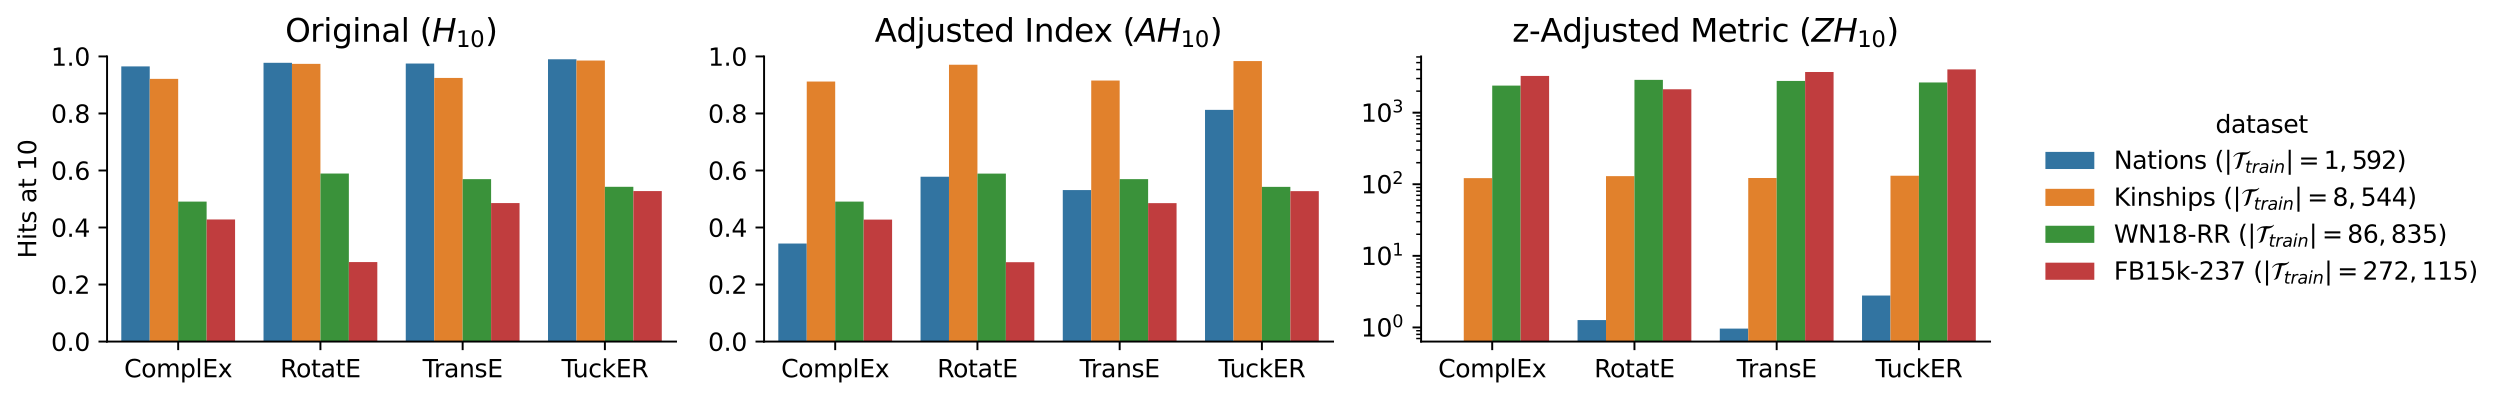 <?xml version="1.0" encoding="utf-8" standalone="no"?>
<!DOCTYPE svg PUBLIC "-//W3C//DTD SVG 1.1//EN"
  "http://www.w3.org/Graphics/SVG/1.1/DTD/svg11.dtd">
<svg xmlns:xlink="http://www.w3.org/1999/xlink" width="1022.351pt" height="163.558pt" viewBox="0 0 1022.351 163.558" xmlns="http://www.w3.org/2000/svg" version="1.1">
 <defs>
  <style type="text/css">*{stroke-linejoin: round; stroke-linecap: butt}</style>
 </defs>
 <g id="figure_1">
  <g id="patch_1">
   <path d="M 0 163.558 
L 1022.351 163.558 
L 1022.351 0 
L 0 0 
z
" style="fill: #ffffff"/>
  </g>
  <g id="axes_1">
   <g id="patch_2">
    <path d="M 43.781 139.68 
L 276.449 139.68 
L 276.449 23.08 
L 43.781 23.08 
z
" style="fill: #ffffff"/>
   </g>
   <g id="patch_3">
    <path d="M 49.598 139.68 
L 61.231 139.68 
L 61.231 27.141 
L 49.598 27.141 
z
" clip-path="url(#pc1e712b7bc)" style="fill: #3274a1"/>
   </g>
   <g id="patch_4">
    <path d="M 107.765 139.68 
L 119.398 139.68 
L 119.398 25.69 
L 107.765 25.69 
z
" clip-path="url(#pc1e712b7bc)" style="fill: #3274a1"/>
   </g>
   <g id="patch_5">
    <path d="M 165.932 139.68 
L 177.565 139.68 
L 177.565 25.98 
L 165.932 25.98 
z
" clip-path="url(#pc1e712b7bc)" style="fill: #3274a1"/>
   </g>
   <g id="patch_6">
    <path d="M 224.099 139.68 
L 235.732 139.68 
L 235.732 24.24 
L 224.099 24.24 
z
" clip-path="url(#pc1e712b7bc)" style="fill: #3274a1"/>
   </g>
   <g id="patch_7">
    <path d="M 61.231 139.68 
L 72.865 139.68 
L 72.865 32.254 
L 61.231 32.254 
z
" clip-path="url(#pc1e712b7bc)" style="fill: #e1812c"/>
   </g>
   <g id="patch_8">
    <path d="M 119.398 139.68 
L 131.032 139.68 
L 131.032 26.12 
L 119.398 26.12 
z
" clip-path="url(#pc1e712b7bc)" style="fill: #e1812c"/>
   </g>
   <g id="patch_9">
    <path d="M 177.565 139.68 
L 189.198 139.68 
L 189.198 31.874 
L 177.565 31.874 
z
" clip-path="url(#pc1e712b7bc)" style="fill: #e1812c"/>
   </g>
   <g id="patch_10">
    <path d="M 235.732 139.68 
L 247.365 139.68 
L 247.365 24.763 
L 235.732 24.763 
z
" clip-path="url(#pc1e712b7bc)" style="fill: #e1812c"/>
   </g>
   <g id="patch_11">
    <path d="M 72.865 139.68 
L 84.498 139.68 
L 84.498 82.437 
L 72.865 82.437 
z
" clip-path="url(#pc1e712b7bc)" style="fill: #3a923a"/>
   </g>
   <g id="patch_12">
    <path d="M 131.032 139.68 
L 142.665 139.68 
L 142.665 70.972 
L 131.032 70.972 
z
" clip-path="url(#pc1e712b7bc)" style="fill: #3a923a"/>
   </g>
   <g id="patch_13">
    <path d="M 189.198 139.68 
L 200.832 139.68 
L 200.832 73.245 
L 189.198 73.245 
z
" clip-path="url(#pc1e712b7bc)" style="fill: #3a923a"/>
   </g>
   <g id="patch_14">
    <path d="M 247.365 139.68 
L 258.999 139.68 
L 258.999 76.395 
L 247.365 76.395 
z
" clip-path="url(#pc1e712b7bc)" style="fill: #3a923a"/>
   </g>
   <g id="patch_15">
    <path d="M 84.498 139.68 
L 96.131 139.68 
L 96.131 89.761 
L 84.498 89.761 
z
" clip-path="url(#pc1e712b7bc)" style="fill: #c03d3e"/>
   </g>
   <g id="patch_16">
    <path d="M 142.665 139.68 
L 154.298 139.68 
L 154.298 107.164 
L 142.665 107.164 
z
" clip-path="url(#pc1e712b7bc)" style="fill: #c03d3e"/>
   </g>
   <g id="patch_17">
    <path d="M 200.832 139.68 
L 212.465 139.68 
L 212.465 83.04 
L 200.832 83.04 
z
" clip-path="url(#pc1e712b7bc)" style="fill: #c03d3e"/>
   </g>
   <g id="patch_18">
    <path d="M 258.999 139.68 
L 270.632 139.68 
L 270.632 78.137 
L 258.999 78.137 
z
" clip-path="url(#pc1e712b7bc)" style="fill: #c03d3e"/>
   </g>
   <g id="matplotlib.axis_1">
    <g id="xtick_1">
     <g id="line2d_1">
      <defs>
       <path id="me783ce7511" d="M 0 0 
L 0 3.5 
" style="stroke: #000000; stroke-width: 0.8"/>
      </defs>
      <g>
       <use xlink:href="#me783ce7511" x="72.865" y="139.68" style="stroke: #000000; stroke-width: 0.8"/>
      </g>
     </g>
     <g id="text_1">
      <!-- ComplEx -->
      <g transform="translate(50.762 154.278)scale(0.1 -0.1)">
       <defs>
        <path id="DejaVuSans-43" d="M 4122 4306 
L 4122 3641 
Q 3803 3938 3442 4084 
Q 3081 4231 2675 4231 
Q 1875 4231 1450 3742 
Q 1025 3253 1025 2328 
Q 1025 1406 1450 917 
Q 1875 428 2675 428 
Q 3081 428 3442 575 
Q 3803 722 4122 1019 
L 4122 359 
Q 3791 134 3420 21 
Q 3050 -91 2638 -91 
Q 1578 -91 968 557 
Q 359 1206 359 2328 
Q 359 3453 968 4101 
Q 1578 4750 2638 4750 
Q 3056 4750 3426 4639 
Q 3797 4528 4122 4306 
z
" transform="scale(0.016)"/>
        <path id="DejaVuSans-6f" d="M 1959 3097 
Q 1497 3097 1228 2736 
Q 959 2375 959 1747 
Q 959 1119 1226 758 
Q 1494 397 1959 397 
Q 2419 397 2687 759 
Q 2956 1122 2956 1747 
Q 2956 2369 2687 2733 
Q 2419 3097 1959 3097 
z
M 1959 3584 
Q 2709 3584 3137 3096 
Q 3566 2609 3566 1747 
Q 3566 888 3137 398 
Q 2709 -91 1959 -91 
Q 1206 -91 779 398 
Q 353 888 353 1747 
Q 353 2609 779 3096 
Q 1206 3584 1959 3584 
z
" transform="scale(0.016)"/>
        <path id="DejaVuSans-6d" d="M 3328 2828 
Q 3544 3216 3844 3400 
Q 4144 3584 4550 3584 
Q 5097 3584 5394 3201 
Q 5691 2819 5691 2113 
L 5691 0 
L 5113 0 
L 5113 2094 
Q 5113 2597 4934 2840 
Q 4756 3084 4391 3084 
Q 3944 3084 3684 2787 
Q 3425 2491 3425 1978 
L 3425 0 
L 2847 0 
L 2847 2094 
Q 2847 2600 2669 2842 
Q 2491 3084 2119 3084 
Q 1678 3084 1418 2786 
Q 1159 2488 1159 1978 
L 1159 0 
L 581 0 
L 581 3500 
L 1159 3500 
L 1159 2956 
Q 1356 3278 1631 3431 
Q 1906 3584 2284 3584 
Q 2666 3584 2933 3390 
Q 3200 3197 3328 2828 
z
" transform="scale(0.016)"/>
        <path id="DejaVuSans-70" d="M 1159 525 
L 1159 -1331 
L 581 -1331 
L 581 3500 
L 1159 3500 
L 1159 2969 
Q 1341 3281 1617 3432 
Q 1894 3584 2278 3584 
Q 2916 3584 3314 3078 
Q 3713 2572 3713 1747 
Q 3713 922 3314 415 
Q 2916 -91 2278 -91 
Q 1894 -91 1617 61 
Q 1341 213 1159 525 
z
M 3116 1747 
Q 3116 2381 2855 2742 
Q 2594 3103 2138 3103 
Q 1681 3103 1420 2742 
Q 1159 2381 1159 1747 
Q 1159 1113 1420 752 
Q 1681 391 2138 391 
Q 2594 391 2855 752 
Q 3116 1113 3116 1747 
z
" transform="scale(0.016)"/>
        <path id="DejaVuSans-6c" d="M 603 4863 
L 1178 4863 
L 1178 0 
L 603 0 
L 603 4863 
z
" transform="scale(0.016)"/>
        <path id="DejaVuSans-45" d="M 628 4666 
L 3578 4666 
L 3578 4134 
L 1259 4134 
L 1259 2753 
L 3481 2753 
L 3481 2222 
L 1259 2222 
L 1259 531 
L 3634 531 
L 3634 0 
L 628 0 
L 628 4666 
z
" transform="scale(0.016)"/>
        <path id="DejaVuSans-78" d="M 3513 3500 
L 2247 1797 
L 3578 0 
L 2900 0 
L 1881 1375 
L 863 0 
L 184 0 
L 1544 1831 
L 300 3500 
L 978 3500 
L 1906 2253 
L 2834 3500 
L 3513 3500 
z
" transform="scale(0.016)"/>
       </defs>
       <use xlink:href="#DejaVuSans-43"/>
       <use xlink:href="#DejaVuSans-6f" x="69.824"/>
       <use xlink:href="#DejaVuSans-6d" x="131.006"/>
       <use xlink:href="#DejaVuSans-70" x="228.418"/>
       <use xlink:href="#DejaVuSans-6c" x="291.895"/>
       <use xlink:href="#DejaVuSans-45" x="319.678"/>
       <use xlink:href="#DejaVuSans-78" x="382.861"/>
      </g>
     </g>
    </g>
    <g id="xtick_2">
     <g id="line2d_2">
      <g>
       <use xlink:href="#me783ce7511" x="131.032" y="139.68" style="stroke: #000000; stroke-width: 0.8"/>
      </g>
     </g>
     <g id="text_2">
      <!-- RotatE -->
      <g transform="translate(114.579 154.278)scale(0.1 -0.1)">
       <defs>
        <path id="DejaVuSans-52" d="M 2841 2188 
Q 3044 2119 3236 1894 
Q 3428 1669 3622 1275 
L 4263 0 
L 3584 0 
L 2988 1197 
Q 2756 1666 2539 1819 
Q 2322 1972 1947 1972 
L 1259 1972 
L 1259 0 
L 628 0 
L 628 4666 
L 2053 4666 
Q 2853 4666 3247 4331 
Q 3641 3997 3641 3322 
Q 3641 2881 3436 2590 
Q 3231 2300 2841 2188 
z
M 1259 4147 
L 1259 2491 
L 2053 2491 
Q 2509 2491 2742 2702 
Q 2975 2913 2975 3322 
Q 2975 3731 2742 3939 
Q 2509 4147 2053 4147 
L 1259 4147 
z
" transform="scale(0.016)"/>
        <path id="DejaVuSans-74" d="M 1172 4494 
L 1172 3500 
L 2356 3500 
L 2356 3053 
L 1172 3053 
L 1172 1153 
Q 1172 725 1289 603 
Q 1406 481 1766 481 
L 2356 481 
L 2356 0 
L 1766 0 
Q 1100 0 847 248 
Q 594 497 594 1153 
L 594 3053 
L 172 3053 
L 172 3500 
L 594 3500 
L 594 4494 
L 1172 4494 
z
" transform="scale(0.016)"/>
        <path id="DejaVuSans-61" d="M 2194 1759 
Q 1497 1759 1228 1600 
Q 959 1441 959 1056 
Q 959 750 1161 570 
Q 1363 391 1709 391 
Q 2188 391 2477 730 
Q 2766 1069 2766 1631 
L 2766 1759 
L 2194 1759 
z
M 3341 1997 
L 3341 0 
L 2766 0 
L 2766 531 
Q 2569 213 2275 61 
Q 1981 -91 1556 -91 
Q 1019 -91 701 211 
Q 384 513 384 1019 
Q 384 1609 779 1909 
Q 1175 2209 1959 2209 
L 2766 2209 
L 2766 2266 
Q 2766 2663 2505 2880 
Q 2244 3097 1772 3097 
Q 1472 3097 1187 3025 
Q 903 2953 641 2809 
L 641 3341 
Q 956 3463 1253 3523 
Q 1550 3584 1831 3584 
Q 2591 3584 2966 3190 
Q 3341 2797 3341 1997 
z
" transform="scale(0.016)"/>
       </defs>
       <use xlink:href="#DejaVuSans-52"/>
       <use xlink:href="#DejaVuSans-6f" x="64.982"/>
       <use xlink:href="#DejaVuSans-74" x="126.164"/>
       <use xlink:href="#DejaVuSans-61" x="165.373"/>
       <use xlink:href="#DejaVuSans-74" x="226.652"/>
       <use xlink:href="#DejaVuSans-45" x="265.861"/>
      </g>
     </g>
    </g>
    <g id="xtick_3">
     <g id="line2d_3">
      <g>
       <use xlink:href="#me783ce7511" x="189.198" y="139.68" style="stroke: #000000; stroke-width: 0.8"/>
      </g>
     </g>
     <g id="text_3">
      <!-- TransE -->
      <g transform="translate(172.83 154.278)scale(0.1 -0.1)">
       <defs>
        <path id="DejaVuSans-54" d="M -19 4666 
L 3928 4666 
L 3928 4134 
L 2272 4134 
L 2272 0 
L 1638 0 
L 1638 4134 
L -19 4134 
L -19 4666 
z
" transform="scale(0.016)"/>
        <path id="DejaVuSans-72" d="M 2631 2963 
Q 2534 3019 2420 3045 
Q 2306 3072 2169 3072 
Q 1681 3072 1420 2755 
Q 1159 2438 1159 1844 
L 1159 0 
L 581 0 
L 581 3500 
L 1159 3500 
L 1159 2956 
Q 1341 3275 1631 3429 
Q 1922 3584 2338 3584 
Q 2397 3584 2469 3576 
Q 2541 3569 2628 3553 
L 2631 2963 
z
" transform="scale(0.016)"/>
        <path id="DejaVuSans-6e" d="M 3513 2113 
L 3513 0 
L 2938 0 
L 2938 2094 
Q 2938 2591 2744 2837 
Q 2550 3084 2163 3084 
Q 1697 3084 1428 2787 
Q 1159 2491 1159 1978 
L 1159 0 
L 581 0 
L 581 3500 
L 1159 3500 
L 1159 2956 
Q 1366 3272 1645 3428 
Q 1925 3584 2291 3584 
Q 2894 3584 3203 3211 
Q 3513 2838 3513 2113 
z
" transform="scale(0.016)"/>
        <path id="DejaVuSans-73" d="M 2834 3397 
L 2834 2853 
Q 2591 2978 2328 3040 
Q 2066 3103 1784 3103 
Q 1356 3103 1142 2972 
Q 928 2841 928 2578 
Q 928 2378 1081 2264 
Q 1234 2150 1697 2047 
L 1894 2003 
Q 2506 1872 2764 1633 
Q 3022 1394 3022 966 
Q 3022 478 2636 193 
Q 2250 -91 1575 -91 
Q 1294 -91 989 -36 
Q 684 19 347 128 
L 347 722 
Q 666 556 975 473 
Q 1284 391 1588 391 
Q 1994 391 2212 530 
Q 2431 669 2431 922 
Q 2431 1156 2273 1281 
Q 2116 1406 1581 1522 
L 1381 1569 
Q 847 1681 609 1914 
Q 372 2147 372 2553 
Q 372 3047 722 3315 
Q 1072 3584 1716 3584 
Q 2034 3584 2315 3537 
Q 2597 3491 2834 3397 
z
" transform="scale(0.016)"/>
       </defs>
       <use xlink:href="#DejaVuSans-54"/>
       <use xlink:href="#DejaVuSans-72" x="46.334"/>
       <use xlink:href="#DejaVuSans-61" x="87.447"/>
       <use xlink:href="#DejaVuSans-6e" x="148.727"/>
       <use xlink:href="#DejaVuSans-73" x="212.105"/>
       <use xlink:href="#DejaVuSans-45" x="264.205"/>
      </g>
     </g>
    </g>
    <g id="xtick_4">
     <g id="line2d_4">
      <g>
       <use xlink:href="#me783ce7511" x="247.365" y="139.68" style="stroke: #000000; stroke-width: 0.8"/>
      </g>
     </g>
     <g id="text_4">
      <!-- TuckER -->
      <g transform="translate(229.621 154.278)scale(0.1 -0.1)">
       <defs>
        <path id="DejaVuSans-75" d="M 544 1381 
L 544 3500 
L 1119 3500 
L 1119 1403 
Q 1119 906 1312 657 
Q 1506 409 1894 409 
Q 2359 409 2629 706 
Q 2900 1003 2900 1516 
L 2900 3500 
L 3475 3500 
L 3475 0 
L 2900 0 
L 2900 538 
Q 2691 219 2414 64 
Q 2138 -91 1772 -91 
Q 1169 -91 856 284 
Q 544 659 544 1381 
z
M 1991 3584 
L 1991 3584 
z
" transform="scale(0.016)"/>
        <path id="DejaVuSans-63" d="M 3122 3366 
L 3122 2828 
Q 2878 2963 2633 3030 
Q 2388 3097 2138 3097 
Q 1578 3097 1268 2742 
Q 959 2388 959 1747 
Q 959 1106 1268 751 
Q 1578 397 2138 397 
Q 2388 397 2633 464 
Q 2878 531 3122 666 
L 3122 134 
Q 2881 22 2623 -34 
Q 2366 -91 2075 -91 
Q 1284 -91 818 406 
Q 353 903 353 1747 
Q 353 2603 823 3093 
Q 1294 3584 2113 3584 
Q 2378 3584 2631 3529 
Q 2884 3475 3122 3366 
z
" transform="scale(0.016)"/>
        <path id="DejaVuSans-6b" d="M 581 4863 
L 1159 4863 
L 1159 1991 
L 2875 3500 
L 3609 3500 
L 1753 1863 
L 3688 0 
L 2938 0 
L 1159 1709 
L 1159 0 
L 581 0 
L 581 4863 
z
" transform="scale(0.016)"/>
       </defs>
       <use xlink:href="#DejaVuSans-54"/>
       <use xlink:href="#DejaVuSans-75" x="45.959"/>
       <use xlink:href="#DejaVuSans-63" x="109.338"/>
       <use xlink:href="#DejaVuSans-6b" x="164.318"/>
       <use xlink:href="#DejaVuSans-45" x="222.229"/>
       <use xlink:href="#DejaVuSans-52" x="285.412"/>
      </g>
     </g>
    </g>
   </g>
   <g id="matplotlib.axis_2">
    <g id="ytick_1">
     <g id="line2d_5">
      <defs>
       <path id="m8c04211610" d="M 0 0 
L -3.5 0 
" style="stroke: #000000; stroke-width: 0.8"/>
      </defs>
      <g>
       <use xlink:href="#m8c04211610" x="43.781" y="139.68" style="stroke: #000000; stroke-width: 0.8"/>
      </g>
     </g>
     <g id="text_5">
      <!-- 0.0 -->
      <g transform="translate(20.878 143.479)scale(0.1 -0.1)">
       <defs>
        <path id="DejaVuSans-30" d="M 2034 4250 
Q 1547 4250 1301 3770 
Q 1056 3291 1056 2328 
Q 1056 1369 1301 889 
Q 1547 409 2034 409 
Q 2525 409 2770 889 
Q 3016 1369 3016 2328 
Q 3016 3291 2770 3770 
Q 2525 4250 2034 4250 
z
M 2034 4750 
Q 2819 4750 3233 4129 
Q 3647 3509 3647 2328 
Q 3647 1150 3233 529 
Q 2819 -91 2034 -91 
Q 1250 -91 836 529 
Q 422 1150 422 2328 
Q 422 3509 836 4129 
Q 1250 4750 2034 4750 
z
" transform="scale(0.016)"/>
        <path id="DejaVuSans-2e" d="M 684 794 
L 1344 794 
L 1344 0 
L 684 0 
L 684 794 
z
" transform="scale(0.016)"/>
       </defs>
       <use xlink:href="#DejaVuSans-30"/>
       <use xlink:href="#DejaVuSans-2e" x="63.623"/>
       <use xlink:href="#DejaVuSans-30" x="95.41"/>
      </g>
     </g>
    </g>
    <g id="ytick_2">
     <g id="line2d_6">
      <g>
       <use xlink:href="#m8c04211610" x="43.781" y="116.36" style="stroke: #000000; stroke-width: 0.8"/>
      </g>
     </g>
     <g id="text_6">
      <!-- 0.2 -->
      <g transform="translate(20.878 120.159)scale(0.1 -0.1)">
       <defs>
        <path id="DejaVuSans-32" d="M 1228 531 
L 3431 531 
L 3431 0 
L 469 0 
L 469 531 
Q 828 903 1448 1529 
Q 2069 2156 2228 2338 
Q 2531 2678 2651 2914 
Q 2772 3150 2772 3378 
Q 2772 3750 2511 3984 
Q 2250 4219 1831 4219 
Q 1534 4219 1204 4116 
Q 875 4013 500 3803 
L 500 4441 
Q 881 4594 1212 4672 
Q 1544 4750 1819 4750 
Q 2544 4750 2975 4387 
Q 3406 4025 3406 3419 
Q 3406 3131 3298 2873 
Q 3191 2616 2906 2266 
Q 2828 2175 2409 1742 
Q 1991 1309 1228 531 
z
" transform="scale(0.016)"/>
       </defs>
       <use xlink:href="#DejaVuSans-30"/>
       <use xlink:href="#DejaVuSans-2e" x="63.623"/>
       <use xlink:href="#DejaVuSans-32" x="95.41"/>
      </g>
     </g>
    </g>
    <g id="ytick_3">
     <g id="line2d_7">
      <g>
       <use xlink:href="#m8c04211610" x="43.781" y="93.04" style="stroke: #000000; stroke-width: 0.8"/>
      </g>
     </g>
     <g id="text_7">
      <!-- 0.4 -->
      <g transform="translate(20.878 96.839)scale(0.1 -0.1)">
       <defs>
        <path id="DejaVuSans-34" d="M 2419 4116 
L 825 1625 
L 2419 1625 
L 2419 4116 
z
M 2253 4666 
L 3047 4666 
L 3047 1625 
L 3713 1625 
L 3713 1100 
L 3047 1100 
L 3047 0 
L 2419 0 
L 2419 1100 
L 313 1100 
L 313 1709 
L 2253 4666 
z
" transform="scale(0.016)"/>
       </defs>
       <use xlink:href="#DejaVuSans-30"/>
       <use xlink:href="#DejaVuSans-2e" x="63.623"/>
       <use xlink:href="#DejaVuSans-34" x="95.41"/>
      </g>
     </g>
    </g>
    <g id="ytick_4">
     <g id="line2d_8">
      <g>
       <use xlink:href="#m8c04211610" x="43.781" y="69.72" style="stroke: #000000; stroke-width: 0.8"/>
      </g>
     </g>
     <g id="text_8">
      <!-- 0.6 -->
      <g transform="translate(20.878 73.519)scale(0.1 -0.1)">
       <defs>
        <path id="DejaVuSans-36" d="M 2113 2584 
Q 1688 2584 1439 2293 
Q 1191 2003 1191 1497 
Q 1191 994 1439 701 
Q 1688 409 2113 409 
Q 2538 409 2786 701 
Q 3034 994 3034 1497 
Q 3034 2003 2786 2293 
Q 2538 2584 2113 2584 
z
M 3366 4563 
L 3366 3988 
Q 3128 4100 2886 4159 
Q 2644 4219 2406 4219 
Q 1781 4219 1451 3797 
Q 1122 3375 1075 2522 
Q 1259 2794 1537 2939 
Q 1816 3084 2150 3084 
Q 2853 3084 3261 2657 
Q 3669 2231 3669 1497 
Q 3669 778 3244 343 
Q 2819 -91 2113 -91 
Q 1303 -91 875 529 
Q 447 1150 447 2328 
Q 447 3434 972 4092 
Q 1497 4750 2381 4750 
Q 2619 4750 2861 4703 
Q 3103 4656 3366 4563 
z
" transform="scale(0.016)"/>
       </defs>
       <use xlink:href="#DejaVuSans-30"/>
       <use xlink:href="#DejaVuSans-2e" x="63.623"/>
       <use xlink:href="#DejaVuSans-36" x="95.41"/>
      </g>
     </g>
    </g>
    <g id="ytick_5">
     <g id="line2d_9">
      <g>
       <use xlink:href="#m8c04211610" x="43.781" y="46.4" style="stroke: #000000; stroke-width: 0.8"/>
      </g>
     </g>
     <g id="text_9">
      <!-- 0.8 -->
      <g transform="translate(20.878 50.199)scale(0.1 -0.1)">
       <defs>
        <path id="DejaVuSans-38" d="M 2034 2216 
Q 1584 2216 1326 1975 
Q 1069 1734 1069 1313 
Q 1069 891 1326 650 
Q 1584 409 2034 409 
Q 2484 409 2743 651 
Q 3003 894 3003 1313 
Q 3003 1734 2745 1975 
Q 2488 2216 2034 2216 
z
M 1403 2484 
Q 997 2584 770 2862 
Q 544 3141 544 3541 
Q 544 4100 942 4425 
Q 1341 4750 2034 4750 
Q 2731 4750 3128 4425 
Q 3525 4100 3525 3541 
Q 3525 3141 3298 2862 
Q 3072 2584 2669 2484 
Q 3125 2378 3379 2068 
Q 3634 1759 3634 1313 
Q 3634 634 3220 271 
Q 2806 -91 2034 -91 
Q 1263 -91 848 271 
Q 434 634 434 1313 
Q 434 1759 690 2068 
Q 947 2378 1403 2484 
z
M 1172 3481 
Q 1172 3119 1398 2916 
Q 1625 2713 2034 2713 
Q 2441 2713 2670 2916 
Q 2900 3119 2900 3481 
Q 2900 3844 2670 4047 
Q 2441 4250 2034 4250 
Q 1625 4250 1398 4047 
Q 1172 3844 1172 3481 
z
" transform="scale(0.016)"/>
       </defs>
       <use xlink:href="#DejaVuSans-30"/>
       <use xlink:href="#DejaVuSans-2e" x="63.623"/>
       <use xlink:href="#DejaVuSans-38" x="95.41"/>
      </g>
     </g>
    </g>
    <g id="ytick_6">
     <g id="line2d_10">
      <g>
       <use xlink:href="#m8c04211610" x="43.781" y="23.08" style="stroke: #000000; stroke-width: 0.8"/>
      </g>
     </g>
     <g id="text_10">
      <!-- 1.0 -->
      <g transform="translate(20.878 26.879)scale(0.1 -0.1)">
       <defs>
        <path id="DejaVuSans-31" d="M 794 531 
L 1825 531 
L 1825 4091 
L 703 3866 
L 703 4441 
L 1819 4666 
L 2450 4666 
L 2450 531 
L 3481 531 
L 3481 0 
L 794 0 
L 794 531 
z
" transform="scale(0.016)"/>
       </defs>
       <use xlink:href="#DejaVuSans-31"/>
       <use xlink:href="#DejaVuSans-2e" x="63.623"/>
       <use xlink:href="#DejaVuSans-30" x="95.41"/>
      </g>
     </g>
    </g>
    <g id="text_11">
     <!-- Hits at 10 -->
     <g transform="translate(14.798 105.659)rotate(-90)scale(0.1 -0.1)">
      <defs>
       <path id="DejaVuSans-48" d="M 628 4666 
L 1259 4666 
L 1259 2753 
L 3553 2753 
L 3553 4666 
L 4184 4666 
L 4184 0 
L 3553 0 
L 3553 2222 
L 1259 2222 
L 1259 0 
L 628 0 
L 628 4666 
z
" transform="scale(0.016)"/>
       <path id="DejaVuSans-69" d="M 603 3500 
L 1178 3500 
L 1178 0 
L 603 0 
L 603 3500 
z
M 603 4863 
L 1178 4863 
L 1178 4134 
L 603 4134 
L 603 4863 
z
" transform="scale(0.016)"/>
       <path id="DejaVuSans-20" transform="scale(0.016)"/>
      </defs>
      <use xlink:href="#DejaVuSans-48"/>
      <use xlink:href="#DejaVuSans-69" x="75.195"/>
      <use xlink:href="#DejaVuSans-74" x="102.979"/>
      <use xlink:href="#DejaVuSans-73" x="142.188"/>
      <use xlink:href="#DejaVuSans-20" x="194.287"/>
      <use xlink:href="#DejaVuSans-61" x="226.074"/>
      <use xlink:href="#DejaVuSans-74" x="287.354"/>
      <use xlink:href="#DejaVuSans-20" x="326.562"/>
      <use xlink:href="#DejaVuSans-31" x="358.35"/>
      <use xlink:href="#DejaVuSans-30" x="421.973"/>
     </g>
    </g>
   </g>
   <g id="line2d_11">
    <path clip-path="url(#pc1e712b7bc)" style="fill: none; stroke: #424242; stroke-width: 2.7; stroke-linecap: square"/>
   </g>
   <g id="line2d_12">
    <path clip-path="url(#pc1e712b7bc)" style="fill: none; stroke: #424242; stroke-width: 2.7; stroke-linecap: square"/>
   </g>
   <g id="line2d_13">
    <path clip-path="url(#pc1e712b7bc)" style="fill: none; stroke: #424242; stroke-width: 2.7; stroke-linecap: square"/>
   </g>
   <g id="line2d_14">
    <path clip-path="url(#pc1e712b7bc)" style="fill: none; stroke: #424242; stroke-width: 2.7; stroke-linecap: square"/>
   </g>
   <g id="line2d_15">
    <path clip-path="url(#pc1e712b7bc)" style="fill: none; stroke: #424242; stroke-width: 2.7; stroke-linecap: square"/>
   </g>
   <g id="line2d_16">
    <path clip-path="url(#pc1e712b7bc)" style="fill: none; stroke: #424242; stroke-width: 2.7; stroke-linecap: square"/>
   </g>
   <g id="line2d_17">
    <path clip-path="url(#pc1e712b7bc)" style="fill: none; stroke: #424242; stroke-width: 2.7; stroke-linecap: square"/>
   </g>
   <g id="line2d_18">
    <path clip-path="url(#pc1e712b7bc)" style="fill: none; stroke: #424242; stroke-width: 2.7; stroke-linecap: square"/>
   </g>
   <g id="line2d_19">
    <path clip-path="url(#pc1e712b7bc)" style="fill: none; stroke: #424242; stroke-width: 2.7; stroke-linecap: square"/>
   </g>
   <g id="line2d_20">
    <path clip-path="url(#pc1e712b7bc)" style="fill: none; stroke: #424242; stroke-width: 2.7; stroke-linecap: square"/>
   </g>
   <g id="line2d_21">
    <path clip-path="url(#pc1e712b7bc)" style="fill: none; stroke: #424242; stroke-width: 2.7; stroke-linecap: square"/>
   </g>
   <g id="line2d_22">
    <path clip-path="url(#pc1e712b7bc)" style="fill: none; stroke: #424242; stroke-width: 2.7; stroke-linecap: square"/>
   </g>
   <g id="line2d_23">
    <path clip-path="url(#pc1e712b7bc)" style="fill: none; stroke: #424242; stroke-width: 2.7; stroke-linecap: square"/>
   </g>
   <g id="line2d_24">
    <path clip-path="url(#pc1e712b7bc)" style="fill: none; stroke: #424242; stroke-width: 2.7; stroke-linecap: square"/>
   </g>
   <g id="line2d_25">
    <path clip-path="url(#pc1e712b7bc)" style="fill: none; stroke: #424242; stroke-width: 2.7; stroke-linecap: square"/>
   </g>
   <g id="line2d_26">
    <path clip-path="url(#pc1e712b7bc)" style="fill: none; stroke: #424242; stroke-width: 2.7; stroke-linecap: square"/>
   </g>
   <g id="patch_19">
    <path d="M 43.781 139.68 
L 43.781 23.08 
" style="fill: none; stroke: #000000; stroke-width: 0.8; stroke-linejoin: miter; stroke-linecap: square"/>
   </g>
   <g id="patch_20">
    <path d="M 43.781 139.68 
L 276.449 139.68 
" style="fill: none; stroke: #000000; stroke-width: 0.8; stroke-linejoin: miter; stroke-linecap: square"/>
   </g>
   <g id="text_12">
    <!-- Original ($H_{10}$) -->
    <g transform="translate(116.63 17.08)scale(0.13 -0.13)">
     <defs>
      <path id="DejaVuSans-4f" d="M 2522 4238 
Q 1834 4238 1429 3725 
Q 1025 3213 1025 2328 
Q 1025 1447 1429 934 
Q 1834 422 2522 422 
Q 3209 422 3611 934 
Q 4013 1447 4013 2328 
Q 4013 3213 3611 3725 
Q 3209 4238 2522 4238 
z
M 2522 4750 
Q 3503 4750 4090 4092 
Q 4678 3434 4678 2328 
Q 4678 1225 4090 567 
Q 3503 -91 2522 -91 
Q 1538 -91 948 565 
Q 359 1222 359 2328 
Q 359 3434 948 4092 
Q 1538 4750 2522 4750 
z
" transform="scale(0.016)"/>
      <path id="DejaVuSans-67" d="M 2906 1791 
Q 2906 2416 2648 2759 
Q 2391 3103 1925 3103 
Q 1463 3103 1205 2759 
Q 947 2416 947 1791 
Q 947 1169 1205 825 
Q 1463 481 1925 481 
Q 2391 481 2648 825 
Q 2906 1169 2906 1791 
z
M 3481 434 
Q 3481 -459 3084 -895 
Q 2688 -1331 1869 -1331 
Q 1566 -1331 1297 -1286 
Q 1028 -1241 775 -1147 
L 775 -588 
Q 1028 -725 1275 -790 
Q 1522 -856 1778 -856 
Q 2344 -856 2625 -561 
Q 2906 -266 2906 331 
L 2906 616 
Q 2728 306 2450 153 
Q 2172 0 1784 0 
Q 1141 0 747 490 
Q 353 981 353 1791 
Q 353 2603 747 3093 
Q 1141 3584 1784 3584 
Q 2172 3584 2450 3431 
Q 2728 3278 2906 2969 
L 2906 3500 
L 3481 3500 
L 3481 434 
z
" transform="scale(0.016)"/>
      <path id="DejaVuSans-28" d="M 1984 4856 
Q 1566 4138 1362 3434 
Q 1159 2731 1159 2009 
Q 1159 1288 1364 580 
Q 1569 -128 1984 -844 
L 1484 -844 
Q 1016 -109 783 600 
Q 550 1309 550 2009 
Q 550 2706 781 3412 
Q 1013 4119 1484 4856 
L 1984 4856 
z
" transform="scale(0.016)"/>
      <path id="DejaVuSans-Oblique-48" d="M 1081 4666 
L 1716 4666 
L 1344 2753 
L 3634 2753 
L 4006 4666 
L 4641 4666 
L 3731 0 
L 3097 0 
L 3531 2222 
L 1241 2222 
L 806 0 
L 172 0 
L 1081 4666 
z
" transform="scale(0.016)"/>
      <path id="DejaVuSans-29" d="M 513 4856 
L 1013 4856 
Q 1481 4119 1714 3412 
Q 1947 2706 1947 2009 
Q 1947 1309 1714 600 
Q 1481 -109 1013 -844 
L 513 -844 
Q 928 -128 1133 580 
Q 1338 1288 1338 2009 
Q 1338 2731 1133 3434 
Q 928 4138 513 4856 
z
" transform="scale(0.016)"/>
     </defs>
     <use xlink:href="#DejaVuSans-4f" transform="translate(0 0.016)"/>
     <use xlink:href="#DejaVuSans-72" transform="translate(78.711 0.016)"/>
     <use xlink:href="#DejaVuSans-69" transform="translate(119.824 0.016)"/>
     <use xlink:href="#DejaVuSans-67" transform="translate(147.607 0.016)"/>
     <use xlink:href="#DejaVuSans-69" transform="translate(211.084 0.016)"/>
     <use xlink:href="#DejaVuSans-6e" transform="translate(238.867 0.016)"/>
     <use xlink:href="#DejaVuSans-61" transform="translate(302.246 0.016)"/>
     <use xlink:href="#DejaVuSans-6c" transform="translate(363.525 0.016)"/>
     <use xlink:href="#DejaVuSans-20" transform="translate(391.309 0.016)"/>
     <use xlink:href="#DejaVuSans-28" transform="translate(423.096 0.016)"/>
     <use xlink:href="#DejaVuSans-Oblique-48" transform="translate(462.109 0.016)"/>
     <use xlink:href="#DejaVuSans-31" transform="translate(537.305 -16.391)scale(0.7)"/>
     <use xlink:href="#DejaVuSans-30" transform="translate(581.841 -16.391)scale(0.7)"/>
     <use xlink:href="#DejaVuSans-29" transform="translate(629.111 0.016)"/>
    </g>
   </g>
  </g>
  <g id="axes_2">
   <g id="patch_21">
    <path d="M 312.461 139.68 
L 545.129 139.68 
L 545.129 23.08 
L 312.461 23.08 
z
" style="fill: #ffffff"/>
   </g>
   <g id="patch_22">
    <path d="M 318.278 139.68 
L 329.912 139.68 
L 329.912 99.596 
L 318.278 99.596 
z
" clip-path="url(#pc201a5829a)" style="fill: #3274a1"/>
   </g>
   <g id="patch_23">
    <path d="M 376.445 139.68 
L 388.078 139.68 
L 388.078 72.269 
L 376.445 72.269 
z
" clip-path="url(#pc201a5829a)" style="fill: #3274a1"/>
   </g>
   <g id="patch_24">
    <path d="M 434.612 139.68 
L 446.245 139.68 
L 446.245 77.734 
L 434.612 77.734 
z
" clip-path="url(#pc201a5829a)" style="fill: #3274a1"/>
   </g>
   <g id="patch_25">
    <path d="M 492.779 139.68 
L 504.412 139.68 
L 504.412 44.942 
L 492.779 44.942 
z
" clip-path="url(#pc201a5829a)" style="fill: #3274a1"/>
   </g>
   <g id="patch_26">
    <path d="M 329.912 139.68 
L 341.545 139.68 
L 341.545 33.345 
L 329.912 33.345 
z
" clip-path="url(#pc201a5829a)" style="fill: #e1812c"/>
   </g>
   <g id="patch_27">
    <path d="M 388.078 139.68 
L 399.712 139.68 
L 399.712 26.481 
L 388.078 26.481 
z
" clip-path="url(#pc201a5829a)" style="fill: #e1812c"/>
   </g>
   <g id="patch_28">
    <path d="M 446.245 139.68 
L 457.879 139.68 
L 457.879 32.919 
L 446.245 32.919 
z
" clip-path="url(#pc201a5829a)" style="fill: #e1812c"/>
   </g>
   <g id="patch_29">
    <path d="M 504.412 139.68 
L 516.046 139.68 
L 516.046 24.963 
L 504.412 24.963 
z
" clip-path="url(#pc201a5829a)" style="fill: #e1812c"/>
   </g>
   <g id="patch_30">
    <path d="M 341.545 139.68 
L 353.178 139.68 
L 353.178 82.451 
L 341.545 82.451 
z
" clip-path="url(#pc201a5829a)" style="fill: #3a923a"/>
   </g>
   <g id="patch_31">
    <path d="M 399.712 139.68 
L 411.345 139.68 
L 411.345 70.984 
L 399.712 70.984 
z
" clip-path="url(#pc201a5829a)" style="fill: #3a923a"/>
   </g>
   <g id="patch_32">
    <path d="M 457.879 139.68 
L 469.512 139.68 
L 469.512 73.257 
L 457.879 73.257 
z
" clip-path="url(#pc201a5829a)" style="fill: #3a923a"/>
   </g>
   <g id="patch_33">
    <path d="M 516.046 139.68 
L 527.679 139.68 
L 527.679 76.409 
L 516.046 76.409 
z
" clip-path="url(#pc201a5829a)" style="fill: #3a923a"/>
   </g>
   <g id="patch_34">
    <path d="M 353.178 139.68 
L 364.812 139.68 
L 364.812 89.808 
L 353.178 89.808 
z
" clip-path="url(#pc201a5829a)" style="fill: #c03d3e"/>
   </g>
   <g id="patch_35">
    <path d="M 411.345 139.68 
L 422.979 139.68 
L 422.979 107.223 
L 411.345 107.223 
z
" clip-path="url(#pc201a5829a)" style="fill: #c03d3e"/>
   </g>
   <g id="patch_36">
    <path d="M 469.512 139.68 
L 481.145 139.68 
L 481.145 83.082 
L 469.512 83.082 
z
" clip-path="url(#pc201a5829a)" style="fill: #c03d3e"/>
   </g>
   <g id="patch_37">
    <path d="M 527.679 139.68 
L 539.312 139.68 
L 539.312 78.175 
L 527.679 78.175 
z
" clip-path="url(#pc201a5829a)" style="fill: #c03d3e"/>
   </g>
   <g id="matplotlib.axis_3">
    <g id="xtick_5">
     <g id="line2d_27">
      <g>
       <use xlink:href="#me783ce7511" x="341.545" y="139.68" style="stroke: #000000; stroke-width: 0.8"/>
      </g>
     </g>
     <g id="text_13">
      <!-- ComplEx -->
      <g transform="translate(319.442 154.278)scale(0.1 -0.1)">
       <use xlink:href="#DejaVuSans-43"/>
       <use xlink:href="#DejaVuSans-6f" x="69.824"/>
       <use xlink:href="#DejaVuSans-6d" x="131.006"/>
       <use xlink:href="#DejaVuSans-70" x="228.418"/>
       <use xlink:href="#DejaVuSans-6c" x="291.895"/>
       <use xlink:href="#DejaVuSans-45" x="319.678"/>
       <use xlink:href="#DejaVuSans-78" x="382.861"/>
      </g>
     </g>
    </g>
    <g id="xtick_6">
     <g id="line2d_28">
      <g>
       <use xlink:href="#me783ce7511" x="399.712" y="139.68" style="stroke: #000000; stroke-width: 0.8"/>
      </g>
     </g>
     <g id="text_14">
      <!-- RotatE -->
      <g transform="translate(383.259 154.278)scale(0.1 -0.1)">
       <use xlink:href="#DejaVuSans-52"/>
       <use xlink:href="#DejaVuSans-6f" x="64.982"/>
       <use xlink:href="#DejaVuSans-74" x="126.164"/>
       <use xlink:href="#DejaVuSans-61" x="165.373"/>
       <use xlink:href="#DejaVuSans-74" x="226.652"/>
       <use xlink:href="#DejaVuSans-45" x="265.861"/>
      </g>
     </g>
    </g>
    <g id="xtick_7">
     <g id="line2d_29">
      <g>
       <use xlink:href="#me783ce7511" x="457.879" y="139.68" style="stroke: #000000; stroke-width: 0.8"/>
      </g>
     </g>
     <g id="text_15">
      <!-- TransE -->
      <g transform="translate(441.51 154.278)scale(0.1 -0.1)">
       <use xlink:href="#DejaVuSans-54"/>
       <use xlink:href="#DejaVuSans-72" x="46.334"/>
       <use xlink:href="#DejaVuSans-61" x="87.447"/>
       <use xlink:href="#DejaVuSans-6e" x="148.727"/>
       <use xlink:href="#DejaVuSans-73" x="212.105"/>
       <use xlink:href="#DejaVuSans-45" x="264.205"/>
      </g>
     </g>
    </g>
    <g id="xtick_8">
     <g id="line2d_30">
      <g>
       <use xlink:href="#me783ce7511" x="516.046" y="139.68" style="stroke: #000000; stroke-width: 0.8"/>
      </g>
     </g>
     <g id="text_16">
      <!-- TuckER -->
      <g transform="translate(498.301 154.278)scale(0.1 -0.1)">
       <use xlink:href="#DejaVuSans-54"/>
       <use xlink:href="#DejaVuSans-75" x="45.959"/>
       <use xlink:href="#DejaVuSans-63" x="109.338"/>
       <use xlink:href="#DejaVuSans-6b" x="164.318"/>
       <use xlink:href="#DejaVuSans-45" x="222.229"/>
       <use xlink:href="#DejaVuSans-52" x="285.412"/>
      </g>
     </g>
    </g>
   </g>
   <g id="matplotlib.axis_4">
    <g id="ytick_7">
     <g id="line2d_31">
      <g>
       <use xlink:href="#m8c04211610" x="312.461" y="139.68" style="stroke: #000000; stroke-width: 0.8"/>
      </g>
     </g>
     <g id="text_17">
      <!-- 0.0 -->
      <g transform="translate(289.558 143.479)scale(0.1 -0.1)">
       <use xlink:href="#DejaVuSans-30"/>
       <use xlink:href="#DejaVuSans-2e" x="63.623"/>
       <use xlink:href="#DejaVuSans-30" x="95.41"/>
      </g>
     </g>
    </g>
    <g id="ytick_8">
     <g id="line2d_32">
      <g>
       <use xlink:href="#m8c04211610" x="312.461" y="116.36" style="stroke: #000000; stroke-width: 0.8"/>
      </g>
     </g>
     <g id="text_18">
      <!-- 0.2 -->
      <g transform="translate(289.558 120.159)scale(0.1 -0.1)">
       <use xlink:href="#DejaVuSans-30"/>
       <use xlink:href="#DejaVuSans-2e" x="63.623"/>
       <use xlink:href="#DejaVuSans-32" x="95.41"/>
      </g>
     </g>
    </g>
    <g id="ytick_9">
     <g id="line2d_33">
      <g>
       <use xlink:href="#m8c04211610" x="312.461" y="93.04" style="stroke: #000000; stroke-width: 0.8"/>
      </g>
     </g>
     <g id="text_19">
      <!-- 0.4 -->
      <g transform="translate(289.558 96.839)scale(0.1 -0.1)">
       <use xlink:href="#DejaVuSans-30"/>
       <use xlink:href="#DejaVuSans-2e" x="63.623"/>
       <use xlink:href="#DejaVuSans-34" x="95.41"/>
      </g>
     </g>
    </g>
    <g id="ytick_10">
     <g id="line2d_34">
      <g>
       <use xlink:href="#m8c04211610" x="312.461" y="69.72" style="stroke: #000000; stroke-width: 0.8"/>
      </g>
     </g>
     <g id="text_20">
      <!-- 0.6 -->
      <g transform="translate(289.558 73.519)scale(0.1 -0.1)">
       <use xlink:href="#DejaVuSans-30"/>
       <use xlink:href="#DejaVuSans-2e" x="63.623"/>
       <use xlink:href="#DejaVuSans-36" x="95.41"/>
      </g>
     </g>
    </g>
    <g id="ytick_11">
     <g id="line2d_35">
      <g>
       <use xlink:href="#m8c04211610" x="312.461" y="46.4" style="stroke: #000000; stroke-width: 0.8"/>
      </g>
     </g>
     <g id="text_21">
      <!-- 0.8 -->
      <g transform="translate(289.558 50.199)scale(0.1 -0.1)">
       <use xlink:href="#DejaVuSans-30"/>
       <use xlink:href="#DejaVuSans-2e" x="63.623"/>
       <use xlink:href="#DejaVuSans-38" x="95.41"/>
      </g>
     </g>
    </g>
    <g id="ytick_12">
     <g id="line2d_36">
      <g>
       <use xlink:href="#m8c04211610" x="312.461" y="23.08" style="stroke: #000000; stroke-width: 0.8"/>
      </g>
     </g>
     <g id="text_22">
      <!-- 1.0 -->
      <g transform="translate(289.558 26.879)scale(0.1 -0.1)">
       <use xlink:href="#DejaVuSans-31"/>
       <use xlink:href="#DejaVuSans-2e" x="63.623"/>
       <use xlink:href="#DejaVuSans-30" x="95.41"/>
      </g>
     </g>
    </g>
   </g>
   <g id="line2d_37">
    <path clip-path="url(#pc201a5829a)" style="fill: none; stroke: #424242; stroke-width: 2.7; stroke-linecap: square"/>
   </g>
   <g id="line2d_38">
    <path clip-path="url(#pc201a5829a)" style="fill: none; stroke: #424242; stroke-width: 2.7; stroke-linecap: square"/>
   </g>
   <g id="line2d_39">
    <path clip-path="url(#pc201a5829a)" style="fill: none; stroke: #424242; stroke-width: 2.7; stroke-linecap: square"/>
   </g>
   <g id="line2d_40">
    <path clip-path="url(#pc201a5829a)" style="fill: none; stroke: #424242; stroke-width: 2.7; stroke-linecap: square"/>
   </g>
   <g id="line2d_41">
    <path clip-path="url(#pc201a5829a)" style="fill: none; stroke: #424242; stroke-width: 2.7; stroke-linecap: square"/>
   </g>
   <g id="line2d_42">
    <path clip-path="url(#pc201a5829a)" style="fill: none; stroke: #424242; stroke-width: 2.7; stroke-linecap: square"/>
   </g>
   <g id="line2d_43">
    <path clip-path="url(#pc201a5829a)" style="fill: none; stroke: #424242; stroke-width: 2.7; stroke-linecap: square"/>
   </g>
   <g id="line2d_44">
    <path clip-path="url(#pc201a5829a)" style="fill: none; stroke: #424242; stroke-width: 2.7; stroke-linecap: square"/>
   </g>
   <g id="line2d_45">
    <path clip-path="url(#pc201a5829a)" style="fill: none; stroke: #424242; stroke-width: 2.7; stroke-linecap: square"/>
   </g>
   <g id="line2d_46">
    <path clip-path="url(#pc201a5829a)" style="fill: none; stroke: #424242; stroke-width: 2.7; stroke-linecap: square"/>
   </g>
   <g id="line2d_47">
    <path clip-path="url(#pc201a5829a)" style="fill: none; stroke: #424242; stroke-width: 2.7; stroke-linecap: square"/>
   </g>
   <g id="line2d_48">
    <path clip-path="url(#pc201a5829a)" style="fill: none; stroke: #424242; stroke-width: 2.7; stroke-linecap: square"/>
   </g>
   <g id="line2d_49">
    <path clip-path="url(#pc201a5829a)" style="fill: none; stroke: #424242; stroke-width: 2.7; stroke-linecap: square"/>
   </g>
   <g id="line2d_50">
    <path clip-path="url(#pc201a5829a)" style="fill: none; stroke: #424242; stroke-width: 2.7; stroke-linecap: square"/>
   </g>
   <g id="line2d_51">
    <path clip-path="url(#pc201a5829a)" style="fill: none; stroke: #424242; stroke-width: 2.7; stroke-linecap: square"/>
   </g>
   <g id="line2d_52">
    <path clip-path="url(#pc201a5829a)" style="fill: none; stroke: #424242; stroke-width: 2.7; stroke-linecap: square"/>
   </g>
   <g id="patch_38">
    <path d="M 312.461 139.68 
L 312.461 23.08 
" style="fill: none; stroke: #000000; stroke-width: 0.8; stroke-linejoin: miter; stroke-linecap: square"/>
   </g>
   <g id="patch_39">
    <path d="M 312.461 139.68 
L 545.129 139.68 
" style="fill: none; stroke: #000000; stroke-width: 0.8; stroke-linejoin: miter; stroke-linecap: square"/>
   </g>
   <g id="text_23">
    <!-- Adjusted Index ($AH_{10}$) -->
    <g transform="translate(357.685 17.08)scale(0.13 -0.13)">
     <defs>
      <path id="DejaVuSans-41" d="M 2188 4044 
L 1331 1722 
L 3047 1722 
L 2188 4044 
z
M 1831 4666 
L 2547 4666 
L 4325 0 
L 3669 0 
L 3244 1197 
L 1141 1197 
L 716 0 
L 50 0 
L 1831 4666 
z
" transform="scale(0.016)"/>
      <path id="DejaVuSans-64" d="M 2906 2969 
L 2906 4863 
L 3481 4863 
L 3481 0 
L 2906 0 
L 2906 525 
Q 2725 213 2448 61 
Q 2172 -91 1784 -91 
Q 1150 -91 751 415 
Q 353 922 353 1747 
Q 353 2572 751 3078 
Q 1150 3584 1784 3584 
Q 2172 3584 2448 3432 
Q 2725 3281 2906 2969 
z
M 947 1747 
Q 947 1113 1208 752 
Q 1469 391 1925 391 
Q 2381 391 2643 752 
Q 2906 1113 2906 1747 
Q 2906 2381 2643 2742 
Q 2381 3103 1925 3103 
Q 1469 3103 1208 2742 
Q 947 2381 947 1747 
z
" transform="scale(0.016)"/>
      <path id="DejaVuSans-6a" d="M 603 3500 
L 1178 3500 
L 1178 -63 
Q 1178 -731 923 -1031 
Q 669 -1331 103 -1331 
L -116 -1331 
L -116 -844 
L 38 -844 
Q 366 -844 484 -692 
Q 603 -541 603 -63 
L 603 3500 
z
M 603 4863 
L 1178 4863 
L 1178 4134 
L 603 4134 
L 603 4863 
z
" transform="scale(0.016)"/>
      <path id="DejaVuSans-65" d="M 3597 1894 
L 3597 1613 
L 953 1613 
Q 991 1019 1311 708 
Q 1631 397 2203 397 
Q 2534 397 2845 478 
Q 3156 559 3463 722 
L 3463 178 
Q 3153 47 2828 -22 
Q 2503 -91 2169 -91 
Q 1331 -91 842 396 
Q 353 884 353 1716 
Q 353 2575 817 3079 
Q 1281 3584 2069 3584 
Q 2775 3584 3186 3129 
Q 3597 2675 3597 1894 
z
M 3022 2063 
Q 3016 2534 2758 2815 
Q 2500 3097 2075 3097 
Q 1594 3097 1305 2825 
Q 1016 2553 972 2059 
L 3022 2063 
z
" transform="scale(0.016)"/>
      <path id="DejaVuSans-49" d="M 628 4666 
L 1259 4666 
L 1259 0 
L 628 0 
L 628 4666 
z
" transform="scale(0.016)"/>
      <path id="DejaVuSans-Oblique-41" d="M 2356 4666 
L 3072 4666 
L 3938 0 
L 3278 0 
L 3084 1197 
L 984 1197 
L 325 0 
L -341 0 
L 2356 4666 
z
M 2584 4044 
L 1275 1722 
L 2988 1722 
L 2584 4044 
z
" transform="scale(0.016)"/>
     </defs>
     <use xlink:href="#DejaVuSans-41" transform="translate(0 0.016)"/>
     <use xlink:href="#DejaVuSans-64" transform="translate(68.408 0.016)"/>
     <use xlink:href="#DejaVuSans-6a" transform="translate(131.885 0.016)"/>
     <use xlink:href="#DejaVuSans-75" transform="translate(159.668 0.016)"/>
     <use xlink:href="#DejaVuSans-73" transform="translate(223.047 0.016)"/>
     <use xlink:href="#DejaVuSans-74" transform="translate(275.146 0.016)"/>
     <use xlink:href="#DejaVuSans-65" transform="translate(314.355 0.016)"/>
     <use xlink:href="#DejaVuSans-64" transform="translate(375.879 0.016)"/>
     <use xlink:href="#DejaVuSans-20" transform="translate(439.355 0.016)"/>
     <use xlink:href="#DejaVuSans-49" transform="translate(471.143 0.016)"/>
     <use xlink:href="#DejaVuSans-6e" transform="translate(500.635 0.016)"/>
     <use xlink:href="#DejaVuSans-64" transform="translate(564.014 0.016)"/>
     <use xlink:href="#DejaVuSans-65" transform="translate(627.49 0.016)"/>
     <use xlink:href="#DejaVuSans-78" transform="translate(689.014 0.016)"/>
     <use xlink:href="#DejaVuSans-20" transform="translate(748.193 0.016)"/>
     <use xlink:href="#DejaVuSans-28" transform="translate(779.98 0.016)"/>
     <use xlink:href="#DejaVuSans-Oblique-41" transform="translate(818.994 0.016)"/>
     <use xlink:href="#DejaVuSans-Oblique-48" transform="translate(887.402 0.016)"/>
     <use xlink:href="#DejaVuSans-31" transform="translate(962.598 -16.391)scale(0.7)"/>
     <use xlink:href="#DejaVuSans-30" transform="translate(1007.134 -16.391)scale(0.7)"/>
     <use xlink:href="#DejaVuSans-29" transform="translate(1054.404 0.016)"/>
    </g>
   </g>
  </g>
  <g id="axes_3">
   <g id="patch_40">
    <path d="M 581.142 139.68 
L 813.809 139.68 
L 813.809 23.08 
L 581.142 23.08 
z
" style="fill: #ffffff"/>
   </g>
   <g id="patch_41">
    <path d="M 586.958 29409.764 
L 598.592 29409.764 
L 598.592 29409.764 
L 586.958 29409.764 
z
" clip-path="url(#pd638623972)" style="fill: #3274a1"/>
   </g>
   <g id="patch_42">
    <path d="M 645.125 29409.764 
L 656.759 29409.764 
L 656.759 130.891 
L 645.125 130.891 
z
" clip-path="url(#pd638623972)" style="fill: #3274a1"/>
   </g>
   <g id="patch_43">
    <path d="M 703.292 29409.764 
L 714.925 29409.764 
L 714.925 134.38 
L 703.292 134.38 
z
" clip-path="url(#pd638623972)" style="fill: #3274a1"/>
   </g>
   <g id="patch_44">
    <path d="M 761.459 29409.764 
L 773.092 29409.764 
L 773.092 120.866 
L 761.459 120.866 
z
" clip-path="url(#pd638623972)" style="fill: #3274a1"/>
   </g>
   <g id="patch_45">
    <path d="M 598.592 29409.764 
L 610.225 29409.764 
L 610.225 72.834 
L 598.592 72.834 
z
" clip-path="url(#pd638623972)" style="fill: #e1812c"/>
   </g>
   <g id="patch_46">
    <path d="M 656.759 29409.764 
L 668.392 29409.764 
L 668.392 72.038 
L 656.759 72.038 
z
" clip-path="url(#pd638623972)" style="fill: #e1812c"/>
   </g>
   <g id="patch_47">
    <path d="M 714.925 29409.764 
L 726.559 29409.764 
L 726.559 72.784 
L 714.925 72.784 
z
" clip-path="url(#pd638623972)" style="fill: #e1812c"/>
   </g>
   <g id="patch_48">
    <path d="M 773.092 29409.764 
L 784.726 29409.764 
L 784.726 71.868 
L 773.092 71.868 
z
" clip-path="url(#pd638623972)" style="fill: #e1812c"/>
   </g>
   <g id="patch_49">
    <path d="M 610.225 29409.764 
L 621.858 29409.764 
L 621.858 34.996 
L 610.225 34.996 
z
" clip-path="url(#pd638623972)" style="fill: #3a923a"/>
   </g>
   <g id="patch_50">
    <path d="M 668.392 29409.764 
L 680.025 29409.764 
L 680.025 32.674 
L 668.392 32.674 
z
" clip-path="url(#pd638623972)" style="fill: #3a923a"/>
   </g>
   <g id="patch_51">
    <path d="M 726.559 29409.764 
L 738.192 29409.764 
L 738.192 33.102 
L 726.559 33.102 
z
" clip-path="url(#pd638623972)" style="fill: #3a923a"/>
   </g>
   <g id="patch_52">
    <path d="M 784.726 29409.764 
L 796.359 29409.764 
L 796.359 33.72 
L 784.726 33.72 
z
" clip-path="url(#pd638623972)" style="fill: #3a923a"/>
   </g>
   <g id="patch_53">
    <path d="M 621.858 29409.764 
L 633.492 29409.764 
L 633.492 31.045 
L 621.858 31.045 
z
" clip-path="url(#pd638623972)" style="fill: #c03d3e"/>
   </g>
   <g id="patch_54">
    <path d="M 680.025 29409.764 
L 691.659 29409.764 
L 691.659 36.507 
L 680.025 36.507 
z
" clip-path="url(#pd638623972)" style="fill: #c03d3e"/>
   </g>
   <g id="patch_55">
    <path d="M 738.192 29409.764 
L 749.826 29409.764 
L 749.826 29.437 
L 738.192 29.437 
z
" clip-path="url(#pd638623972)" style="fill: #c03d3e"/>
   </g>
   <g id="patch_56">
    <path d="M 796.359 29409.764 
L 807.992 29409.764 
L 807.992 28.38 
L 796.359 28.38 
z
" clip-path="url(#pd638623972)" style="fill: #c03d3e"/>
   </g>
   <g id="matplotlib.axis_5">
    <g id="xtick_9">
     <g id="line2d_53">
      <g>
       <use xlink:href="#me783ce7511" x="610.225" y="139.68" style="stroke: #000000; stroke-width: 0.8"/>
      </g>
     </g>
     <g id="text_24">
      <!-- ComplEx -->
      <g transform="translate(588.122 154.278)scale(0.1 -0.1)">
       <use xlink:href="#DejaVuSans-43"/>
       <use xlink:href="#DejaVuSans-6f" x="69.824"/>
       <use xlink:href="#DejaVuSans-6d" x="131.006"/>
       <use xlink:href="#DejaVuSans-70" x="228.418"/>
       <use xlink:href="#DejaVuSans-6c" x="291.895"/>
       <use xlink:href="#DejaVuSans-45" x="319.678"/>
       <use xlink:href="#DejaVuSans-78" x="382.861"/>
      </g>
     </g>
    </g>
    <g id="xtick_10">
     <g id="line2d_54">
      <g>
       <use xlink:href="#me783ce7511" x="668.392" y="139.68" style="stroke: #000000; stroke-width: 0.8"/>
      </g>
     </g>
     <g id="text_25">
      <!-- RotatE -->
      <g transform="translate(651.94 154.278)scale(0.1 -0.1)">
       <use xlink:href="#DejaVuSans-52"/>
       <use xlink:href="#DejaVuSans-6f" x="64.982"/>
       <use xlink:href="#DejaVuSans-74" x="126.164"/>
       <use xlink:href="#DejaVuSans-61" x="165.373"/>
       <use xlink:href="#DejaVuSans-74" x="226.652"/>
       <use xlink:href="#DejaVuSans-45" x="265.861"/>
      </g>
     </g>
    </g>
    <g id="xtick_11">
     <g id="line2d_55">
      <g>
       <use xlink:href="#me783ce7511" x="726.559" y="139.68" style="stroke: #000000; stroke-width: 0.8"/>
      </g>
     </g>
     <g id="text_26">
      <!-- TransE -->
      <g transform="translate(710.19 154.278)scale(0.1 -0.1)">
       <use xlink:href="#DejaVuSans-54"/>
       <use xlink:href="#DejaVuSans-72" x="46.334"/>
       <use xlink:href="#DejaVuSans-61" x="87.447"/>
       <use xlink:href="#DejaVuSans-6e" x="148.727"/>
       <use xlink:href="#DejaVuSans-73" x="212.105"/>
       <use xlink:href="#DejaVuSans-45" x="264.205"/>
      </g>
     </g>
    </g>
    <g id="xtick_12">
     <g id="line2d_56">
      <g>
       <use xlink:href="#me783ce7511" x="784.726" y="139.68" style="stroke: #000000; stroke-width: 0.8"/>
      </g>
     </g>
     <g id="text_27">
      <!-- TuckER -->
      <g transform="translate(766.981 154.278)scale(0.1 -0.1)">
       <use xlink:href="#DejaVuSans-54"/>
       <use xlink:href="#DejaVuSans-75" x="45.959"/>
       <use xlink:href="#DejaVuSans-63" x="109.338"/>
       <use xlink:href="#DejaVuSans-6b" x="164.318"/>
       <use xlink:href="#DejaVuSans-45" x="222.229"/>
       <use xlink:href="#DejaVuSans-52" x="285.412"/>
      </g>
     </g>
    </g>
   </g>
   <g id="matplotlib.axis_6">
    <g id="ytick_13">
     <g id="line2d_57">
      <g>
       <use xlink:href="#m8c04211610" x="581.142" y="133.9" style="stroke: #000000; stroke-width: 0.8"/>
      </g>
     </g>
     <g id="text_28">
      <!-- $\mathdefault{10^{0}}$ -->
      <g transform="translate(556.542 137.699)scale(0.1 -0.1)">
       <use xlink:href="#DejaVuSans-31" transform="translate(0 0.766)"/>
       <use xlink:href="#DejaVuSans-30" transform="translate(63.623 0.766)"/>
       <use xlink:href="#DejaVuSans-30" transform="translate(128.203 39.047)scale(0.7)"/>
      </g>
     </g>
    </g>
    <g id="ytick_14">
     <g id="line2d_58">
      <g>
       <use xlink:href="#m8c04211610" x="581.142" y="104.624" style="stroke: #000000; stroke-width: 0.8"/>
      </g>
     </g>
     <g id="text_29">
      <!-- $\mathdefault{10^{1}}$ -->
      <g transform="translate(556.542 108.423)scale(0.1 -0.1)">
       <use xlink:href="#DejaVuSans-31" transform="translate(0 0.684)"/>
       <use xlink:href="#DejaVuSans-30" transform="translate(63.623 0.684)"/>
       <use xlink:href="#DejaVuSans-31" transform="translate(128.203 38.966)scale(0.7)"/>
      </g>
     </g>
    </g>
    <g id="ytick_15">
     <g id="line2d_59">
      <g>
       <use xlink:href="#m8c04211610" x="581.142" y="75.348" style="stroke: #000000; stroke-width: 0.8"/>
      </g>
     </g>
     <g id="text_30">
      <!-- $\mathdefault{10^{2}}$ -->
      <g transform="translate(556.542 79.147)scale(0.1 -0.1)">
       <use xlink:href="#DejaVuSans-31" transform="translate(0 0.766)"/>
       <use xlink:href="#DejaVuSans-30" transform="translate(63.623 0.766)"/>
       <use xlink:href="#DejaVuSans-32" transform="translate(128.203 39.047)scale(0.7)"/>
      </g>
     </g>
    </g>
    <g id="ytick_16">
     <g id="line2d_60">
      <g>
       <use xlink:href="#m8c04211610" x="581.142" y="46.072" style="stroke: #000000; stroke-width: 0.8"/>
      </g>
     </g>
     <g id="text_31">
      <!-- $\mathdefault{10^{3}}$ -->
      <g transform="translate(556.542 49.871)scale(0.1 -0.1)">
       <defs>
        <path id="DejaVuSans-33" d="M 2597 2516 
Q 3050 2419 3304 2112 
Q 3559 1806 3559 1356 
Q 3559 666 3084 287 
Q 2609 -91 1734 -91 
Q 1441 -91 1130 -33 
Q 819 25 488 141 
L 488 750 
Q 750 597 1062 519 
Q 1375 441 1716 441 
Q 2309 441 2620 675 
Q 2931 909 2931 1356 
Q 2931 1769 2642 2001 
Q 2353 2234 1838 2234 
L 1294 2234 
L 1294 2753 
L 1863 2753 
Q 2328 2753 2575 2939 
Q 2822 3125 2822 3475 
Q 2822 3834 2567 4026 
Q 2313 4219 1838 4219 
Q 1578 4219 1281 4162 
Q 984 4106 628 3988 
L 628 4550 
Q 988 4650 1302 4700 
Q 1616 4750 1894 4750 
Q 2613 4750 3031 4423 
Q 3450 4097 3450 3541 
Q 3450 3153 3228 2886 
Q 3006 2619 2597 2516 
z
" transform="scale(0.016)"/>
       </defs>
       <use xlink:href="#DejaVuSans-31" transform="translate(0 0.766)"/>
       <use xlink:href="#DejaVuSans-30" transform="translate(63.623 0.766)"/>
       <use xlink:href="#DejaVuSans-33" transform="translate(128.203 39.047)scale(0.7)"/>
      </g>
     </g>
    </g>
    <g id="ytick_17">
     <g id="line2d_61">
      <defs>
       <path id="m871b9a3295" d="M 0 0 
L -2 0 
" style="stroke: #000000; stroke-width: 0.6"/>
      </defs>
      <g>
       <use xlink:href="#m871b9a3295" x="581.142" y="138.435" style="stroke: #000000; stroke-width: 0.6"/>
      </g>
     </g>
    </g>
    <g id="ytick_18">
     <g id="line2d_62">
      <g>
       <use xlink:href="#m871b9a3295" x="581.142" y="136.737" style="stroke: #000000; stroke-width: 0.6"/>
      </g>
     </g>
    </g>
    <g id="ytick_19">
     <g id="line2d_63">
      <g>
       <use xlink:href="#m871b9a3295" x="581.142" y="135.239" style="stroke: #000000; stroke-width: 0.6"/>
      </g>
     </g>
    </g>
    <g id="ytick_20">
     <g id="line2d_64">
      <g>
       <use xlink:href="#m871b9a3295" x="581.142" y="125.087" style="stroke: #000000; stroke-width: 0.6"/>
      </g>
     </g>
    </g>
    <g id="ytick_21">
     <g id="line2d_65">
      <g>
       <use xlink:href="#m871b9a3295" x="581.142" y="119.931" style="stroke: #000000; stroke-width: 0.6"/>
      </g>
     </g>
    </g>
    <g id="ytick_22">
     <g id="line2d_66">
      <g>
       <use xlink:href="#m871b9a3295" x="581.142" y="116.274" style="stroke: #000000; stroke-width: 0.6"/>
      </g>
     </g>
    </g>
    <g id="ytick_23">
     <g id="line2d_67">
      <g>
       <use xlink:href="#m871b9a3295" x="581.142" y="113.437" style="stroke: #000000; stroke-width: 0.6"/>
      </g>
     </g>
    </g>
    <g id="ytick_24">
     <g id="line2d_68">
      <g>
       <use xlink:href="#m871b9a3295" x="581.142" y="111.119" style="stroke: #000000; stroke-width: 0.6"/>
      </g>
     </g>
    </g>
    <g id="ytick_25">
     <g id="line2d_69">
      <g>
       <use xlink:href="#m871b9a3295" x="581.142" y="109.159" style="stroke: #000000; stroke-width: 0.6"/>
      </g>
     </g>
    </g>
    <g id="ytick_26">
     <g id="line2d_70">
      <g>
       <use xlink:href="#m871b9a3295" x="581.142" y="107.461" style="stroke: #000000; stroke-width: 0.6"/>
      </g>
     </g>
    </g>
    <g id="ytick_27">
     <g id="line2d_71">
      <g>
       <use xlink:href="#m871b9a3295" x="581.142" y="105.963" style="stroke: #000000; stroke-width: 0.6"/>
      </g>
     </g>
    </g>
    <g id="ytick_28">
     <g id="line2d_72">
      <g>
       <use xlink:href="#m871b9a3295" x="581.142" y="95.811" style="stroke: #000000; stroke-width: 0.6"/>
      </g>
     </g>
    </g>
    <g id="ytick_29">
     <g id="line2d_73">
      <g>
       <use xlink:href="#m871b9a3295" x="581.142" y="90.656" style="stroke: #000000; stroke-width: 0.6"/>
      </g>
     </g>
    </g>
    <g id="ytick_30">
     <g id="line2d_74">
      <g>
       <use xlink:href="#m871b9a3295" x="581.142" y="86.998" style="stroke: #000000; stroke-width: 0.6"/>
      </g>
     </g>
    </g>
    <g id="ytick_31">
     <g id="line2d_75">
      <g>
       <use xlink:href="#m871b9a3295" x="581.142" y="84.161" style="stroke: #000000; stroke-width: 0.6"/>
      </g>
     </g>
    </g>
    <g id="ytick_32">
     <g id="line2d_76">
      <g>
       <use xlink:href="#m871b9a3295" x="581.142" y="81.843" style="stroke: #000000; stroke-width: 0.6"/>
      </g>
     </g>
    </g>
    <g id="ytick_33">
     <g id="line2d_77">
      <g>
       <use xlink:href="#m871b9a3295" x="581.142" y="79.883" style="stroke: #000000; stroke-width: 0.6"/>
      </g>
     </g>
    </g>
    <g id="ytick_34">
     <g id="line2d_78">
      <g>
       <use xlink:href="#m871b9a3295" x="581.142" y="78.185" style="stroke: #000000; stroke-width: 0.6"/>
      </g>
     </g>
    </g>
    <g id="ytick_35">
     <g id="line2d_79">
      <g>
       <use xlink:href="#m871b9a3295" x="581.142" y="76.687" style="stroke: #000000; stroke-width: 0.6"/>
      </g>
     </g>
    </g>
    <g id="ytick_36">
     <g id="line2d_80">
      <g>
       <use xlink:href="#m871b9a3295" x="581.142" y="66.535" style="stroke: #000000; stroke-width: 0.6"/>
      </g>
     </g>
    </g>
    <g id="ytick_37">
     <g id="line2d_81">
      <g>
       <use xlink:href="#m871b9a3295" x="581.142" y="61.38" style="stroke: #000000; stroke-width: 0.6"/>
      </g>
     </g>
    </g>
    <g id="ytick_38">
     <g id="line2d_82">
      <g>
       <use xlink:href="#m871b9a3295" x="581.142" y="57.722" style="stroke: #000000; stroke-width: 0.6"/>
      </g>
     </g>
    </g>
    <g id="ytick_39">
     <g id="line2d_83">
      <g>
       <use xlink:href="#m871b9a3295" x="581.142" y="54.885" style="stroke: #000000; stroke-width: 0.6"/>
      </g>
     </g>
    </g>
    <g id="ytick_40">
     <g id="line2d_84">
      <g>
       <use xlink:href="#m871b9a3295" x="581.142" y="52.567" style="stroke: #000000; stroke-width: 0.6"/>
      </g>
     </g>
    </g>
    <g id="ytick_41">
     <g id="line2d_85">
      <g>
       <use xlink:href="#m871b9a3295" x="581.142" y="50.607" style="stroke: #000000; stroke-width: 0.6"/>
      </g>
     </g>
    </g>
    <g id="ytick_42">
     <g id="line2d_86">
      <g>
       <use xlink:href="#m871b9a3295" x="581.142" y="48.909" style="stroke: #000000; stroke-width: 0.6"/>
      </g>
     </g>
    </g>
    <g id="ytick_43">
     <g id="line2d_87">
      <g>
       <use xlink:href="#m871b9a3295" x="581.142" y="47.412" style="stroke: #000000; stroke-width: 0.6"/>
      </g>
     </g>
    </g>
    <g id="ytick_44">
     <g id="line2d_88">
      <g>
       <use xlink:href="#m871b9a3295" x="581.142" y="37.259" style="stroke: #000000; stroke-width: 0.6"/>
      </g>
     </g>
    </g>
    <g id="ytick_45">
     <g id="line2d_89">
      <g>
       <use xlink:href="#m871b9a3295" x="581.142" y="32.104" style="stroke: #000000; stroke-width: 0.6"/>
      </g>
     </g>
    </g>
    <g id="ytick_46">
     <g id="line2d_90">
      <g>
       <use xlink:href="#m871b9a3295" x="581.142" y="28.446" style="stroke: #000000; stroke-width: 0.6"/>
      </g>
     </g>
    </g>
    <g id="ytick_47">
     <g id="line2d_91">
      <g>
       <use xlink:href="#m871b9a3295" x="581.142" y="25.609" style="stroke: #000000; stroke-width: 0.6"/>
      </g>
     </g>
    </g>
    <g id="ytick_48">
     <g id="line2d_92">
      <g>
       <use xlink:href="#m871b9a3295" x="581.142" y="23.291" style="stroke: #000000; stroke-width: 0.6"/>
      </g>
     </g>
    </g>
   </g>
   <g id="line2d_93">
    <path clip-path="url(#pd638623972)" style="fill: none; stroke: #424242; stroke-width: 2.7; stroke-linecap: square"/>
   </g>
   <g id="line2d_94">
    <path clip-path="url(#pd638623972)" style="fill: none; stroke: #424242; stroke-width: 2.7; stroke-linecap: square"/>
   </g>
   <g id="line2d_95">
    <path clip-path="url(#pd638623972)" style="fill: none; stroke: #424242; stroke-width: 2.7; stroke-linecap: square"/>
   </g>
   <g id="line2d_96">
    <path clip-path="url(#pd638623972)" style="fill: none; stroke: #424242; stroke-width: 2.7; stroke-linecap: square"/>
   </g>
   <g id="line2d_97">
    <path clip-path="url(#pd638623972)" style="fill: none; stroke: #424242; stroke-width: 2.7; stroke-linecap: square"/>
   </g>
   <g id="line2d_98">
    <path clip-path="url(#pd638623972)" style="fill: none; stroke: #424242; stroke-width: 2.7; stroke-linecap: square"/>
   </g>
   <g id="line2d_99">
    <path clip-path="url(#pd638623972)" style="fill: none; stroke: #424242; stroke-width: 2.7; stroke-linecap: square"/>
   </g>
   <g id="line2d_100">
    <path clip-path="url(#pd638623972)" style="fill: none; stroke: #424242; stroke-width: 2.7; stroke-linecap: square"/>
   </g>
   <g id="line2d_101">
    <path clip-path="url(#pd638623972)" style="fill: none; stroke: #424242; stroke-width: 2.7; stroke-linecap: square"/>
   </g>
   <g id="line2d_102">
    <path clip-path="url(#pd638623972)" style="fill: none; stroke: #424242; stroke-width: 2.7; stroke-linecap: square"/>
   </g>
   <g id="line2d_103">
    <path clip-path="url(#pd638623972)" style="fill: none; stroke: #424242; stroke-width: 2.7; stroke-linecap: square"/>
   </g>
   <g id="line2d_104">
    <path clip-path="url(#pd638623972)" style="fill: none; stroke: #424242; stroke-width: 2.7; stroke-linecap: square"/>
   </g>
   <g id="line2d_105">
    <path clip-path="url(#pd638623972)" style="fill: none; stroke: #424242; stroke-width: 2.7; stroke-linecap: square"/>
   </g>
   <g id="line2d_106">
    <path clip-path="url(#pd638623972)" style="fill: none; stroke: #424242; stroke-width: 2.7; stroke-linecap: square"/>
   </g>
   <g id="line2d_107">
    <path clip-path="url(#pd638623972)" style="fill: none; stroke: #424242; stroke-width: 2.7; stroke-linecap: square"/>
   </g>
   <g id="line2d_108">
    <path clip-path="url(#pd638623972)" style="fill: none; stroke: #424242; stroke-width: 2.7; stroke-linecap: square"/>
   </g>
   <g id="patch_57">
    <path d="M 581.142 139.68 
L 581.142 23.08 
" style="fill: none; stroke: #000000; stroke-width: 0.8; stroke-linejoin: miter; stroke-linecap: square"/>
   </g>
   <g id="patch_58">
    <path d="M 581.142 139.68 
L 813.809 139.68 
" style="fill: none; stroke: #000000; stroke-width: 0.8; stroke-linejoin: miter; stroke-linecap: square"/>
   </g>
   <g id="text_32">
    <!-- z-Adjusted Metric ($ZH_{10}$) -->
    <g transform="translate(618.435 17.08)scale(0.13 -0.13)">
     <defs>
      <path id="DejaVuSans-7a" d="M 353 3500 
L 3084 3500 
L 3084 2975 
L 922 459 
L 3084 459 
L 3084 0 
L 275 0 
L 275 525 
L 2438 3041 
L 353 3041 
L 353 3500 
z
" transform="scale(0.016)"/>
      <path id="DejaVuSans-2d" d="M 313 2009 
L 1997 2009 
L 1997 1497 
L 313 1497 
L 313 2009 
z
" transform="scale(0.016)"/>
      <path id="DejaVuSans-4d" d="M 628 4666 
L 1569 4666 
L 2759 1491 
L 3956 4666 
L 4897 4666 
L 4897 0 
L 4281 0 
L 4281 4097 
L 3078 897 
L 2444 897 
L 1241 4097 
L 1241 0 
L 628 0 
L 628 4666 
z
" transform="scale(0.016)"/>
      <path id="DejaVuSans-Oblique-5a" d="M 838 4666 
L 4500 4666 
L 4409 4184 
L 794 531 
L 3769 531 
L 3669 0 
L -141 0 
L -50 481 
L 3566 4134 
L 738 4134 
L 838 4666 
z
" transform="scale(0.016)"/>
     </defs>
     <use xlink:href="#DejaVuSans-7a" transform="translate(0 0.016)"/>
     <use xlink:href="#DejaVuSans-2d" transform="translate(52.49 0.016)"/>
     <use xlink:href="#DejaVuSans-41" transform="translate(88.574 0.016)"/>
     <use xlink:href="#DejaVuSans-64" transform="translate(156.982 0.016)"/>
     <use xlink:href="#DejaVuSans-6a" transform="translate(220.459 0.016)"/>
     <use xlink:href="#DejaVuSans-75" transform="translate(248.242 0.016)"/>
     <use xlink:href="#DejaVuSans-73" transform="translate(311.621 0.016)"/>
     <use xlink:href="#DejaVuSans-74" transform="translate(363.721 0.016)"/>
     <use xlink:href="#DejaVuSans-65" transform="translate(402.93 0.016)"/>
     <use xlink:href="#DejaVuSans-64" transform="translate(464.453 0.016)"/>
     <use xlink:href="#DejaVuSans-20" transform="translate(527.93 0.016)"/>
     <use xlink:href="#DejaVuSans-4d" transform="translate(559.717 0.016)"/>
     <use xlink:href="#DejaVuSans-65" transform="translate(645.996 0.016)"/>
     <use xlink:href="#DejaVuSans-74" transform="translate(707.52 0.016)"/>
     <use xlink:href="#DejaVuSans-72" transform="translate(746.729 0.016)"/>
     <use xlink:href="#DejaVuSans-69" transform="translate(787.842 0.016)"/>
     <use xlink:href="#DejaVuSans-63" transform="translate(815.625 0.016)"/>
     <use xlink:href="#DejaVuSans-20" transform="translate(870.605 0.016)"/>
     <use xlink:href="#DejaVuSans-28" transform="translate(902.393 0.016)"/>
     <use xlink:href="#DejaVuSans-Oblique-5a" transform="translate(941.406 0.016)"/>
     <use xlink:href="#DejaVuSans-Oblique-48" transform="translate(1009.912 0.016)"/>
     <use xlink:href="#DejaVuSans-31" transform="translate(1085.107 -16.391)scale(0.7)"/>
     <use xlink:href="#DejaVuSans-30" transform="translate(1129.644 -16.391)scale(0.7)"/>
     <use xlink:href="#DejaVuSans-29" transform="translate(1176.914 0.016)"/>
    </g>
   </g>
  </g>
  <g id="legend_1">
   <g id="text_33">
    <!-- dataset -->
    <g transform="translate(905.997 54.338)scale(0.1 -0.1)">
     <use xlink:href="#DejaVuSans-64"/>
     <use xlink:href="#DejaVuSans-61" x="63.477"/>
     <use xlink:href="#DejaVuSans-74" x="124.756"/>
     <use xlink:href="#DejaVuSans-61" x="163.965"/>
     <use xlink:href="#DejaVuSans-73" x="225.244"/>
     <use xlink:href="#DejaVuSans-65" x="277.344"/>
     <use xlink:href="#DejaVuSans-74" x="338.867"/>
    </g>
   </g>
   <g id="patch_59">
    <path d="M 836.451 69.118 
L 856.451 69.118 
L 856.451 62.118 
L 836.451 62.118 
z
" style="fill: #3274a1"/>
   </g>
   <g id="text_34">
    <!-- Nations ($|\mathcal{T}_{train}|=1,592$) -->
    <g transform="translate(864.451 69.118)scale(0.1 -0.1)">
     <defs>
      <path id="DejaVuSans-4e" d="M 628 4666 
L 1478 4666 
L 3547 763 
L 3547 4666 
L 4159 4666 
L 4159 0 
L 3309 0 
L 1241 3903 
L 1241 0 
L 628 0 
L 628 4666 
z
" transform="scale(0.016)"/>
      <path id="DejaVuSans-7c" d="M 1344 4891 
L 1344 -1509 
L 813 -1509 
L 813 4891 
L 1344 4891 
z
" transform="scale(0.016)"/>
      <path id="STIXNonUnicode-Italic-e240" d="M 4557 4614 
L 4672 4518 
Q 4134 3635 2746 3578 
L 2054 1197 
Q 1933 787 1801 537 
Q 1670 288 1484 173 
Q 1299 58 1136 29 
Q 973 0 691 0 
L 749 154 
Q 934 154 1059 326 
Q 1184 499 1286 870 
L 1882 2944 
Q 2042 3520 2042 3635 
Q 2042 3731 1974 3785 
Q 1907 3840 1818 3840 
Q 1498 3840 1110 3664 
Q 723 3488 390 3053 
L 262 3142 
Q 678 3744 1212 3993 
Q 1747 4243 2733 4243 
Q 2867 4243 3078 4224 
Q 3290 4205 3379 4205 
Q 4288 4205 4557 4614 
z
" transform="scale(0.016)"/>
      <path id="DejaVuSans-Oblique-74" d="M 2706 3500 
L 2619 3053 
L 1472 3053 
L 1100 1153 
Q 1081 1047 1072 975 
Q 1063 903 1063 863 
Q 1063 663 1183 572 
Q 1303 481 1569 481 
L 2150 481 
L 2053 0 
L 1503 0 
Q 991 0 739 200 
Q 488 400 488 806 
Q 488 878 497 964 
Q 506 1050 525 1153 
L 897 3053 
L 409 3053 
L 500 3500 
L 978 3500 
L 1172 4494 
L 1747 4494 
L 1556 3500 
L 2706 3500 
z
" transform="scale(0.016)"/>
      <path id="DejaVuSans-Oblique-72" d="M 2853 2969 
Q 2766 3016 2653 3041 
Q 2541 3066 2413 3066 
Q 1953 3066 1609 2717 
Q 1266 2369 1153 1784 
L 800 0 
L 225 0 
L 909 3500 
L 1484 3500 
L 1375 2956 
Q 1603 3259 1920 3421 
Q 2238 3584 2597 3584 
Q 2691 3584 2781 3573 
Q 2872 3563 2963 3538 
L 2853 2969 
z
" transform="scale(0.016)"/>
      <path id="DejaVuSans-Oblique-61" d="M 3438 1997 
L 3047 0 
L 2472 0 
L 2578 531 
Q 2325 219 2001 64 
Q 1678 -91 1281 -91 
Q 834 -91 548 182 
Q 263 456 263 884 
Q 263 1497 752 1853 
Q 1241 2209 2100 2209 
L 2900 2209 
L 2931 2363 
Q 2938 2388 2941 2417 
Q 2944 2447 2944 2509 
Q 2944 2788 2717 2942 
Q 2491 3097 2081 3097 
Q 1800 3097 1504 3025 
Q 1209 2953 897 2809 
L 997 3341 
Q 1322 3463 1633 3523 
Q 1944 3584 2234 3584 
Q 2853 3584 3176 3315 
Q 3500 3047 3500 2534 
Q 3500 2431 3484 2292 
Q 3469 2153 3438 1997 
z
M 2816 1759 
L 2241 1759 
Q 1534 1759 1195 1570 
Q 856 1381 856 984 
Q 856 709 1029 553 
Q 1203 397 1509 397 
Q 1978 397 2328 733 
Q 2678 1069 2791 1631 
L 2816 1759 
z
" transform="scale(0.016)"/>
      <path id="DejaVuSans-Oblique-69" d="M 1172 4863 
L 1747 4863 
L 1606 4134 
L 1031 4134 
L 1172 4863 
z
M 909 3500 
L 1484 3500 
L 800 0 
L 225 0 
L 909 3500 
z
" transform="scale(0.016)"/>
      <path id="DejaVuSans-Oblique-6e" d="M 3566 2113 
L 3156 0 
L 2578 0 
L 2988 2091 
Q 3016 2238 3031 2350 
Q 3047 2463 3047 2528 
Q 3047 2791 2881 2937 
Q 2716 3084 2419 3084 
Q 1956 3084 1622 2776 
Q 1288 2469 1184 1941 
L 800 0 
L 225 0 
L 903 3500 
L 1478 3500 
L 1363 2950 
Q 1603 3253 1940 3418 
Q 2278 3584 2650 3584 
Q 3113 3584 3367 3334 
Q 3622 3084 3622 2631 
Q 3622 2519 3608 2391 
Q 3594 2263 3566 2113 
z
" transform="scale(0.016)"/>
      <path id="DejaVuSans-3d" d="M 678 2906 
L 4684 2906 
L 4684 2381 
L 678 2381 
L 678 2906 
z
M 678 1631 
L 4684 1631 
L 4684 1100 
L 678 1100 
L 678 1631 
z
" transform="scale(0.016)"/>
      <path id="DejaVuSans-2c" d="M 750 794 
L 1409 794 
L 1409 256 
L 897 -744 
L 494 -744 
L 750 256 
L 750 794 
z
" transform="scale(0.016)"/>
      <path id="DejaVuSans-35" d="M 691 4666 
L 3169 4666 
L 3169 4134 
L 1269 4134 
L 1269 2991 
Q 1406 3038 1543 3061 
Q 1681 3084 1819 3084 
Q 2600 3084 3056 2656 
Q 3513 2228 3513 1497 
Q 3513 744 3044 326 
Q 2575 -91 1722 -91 
Q 1428 -91 1123 -41 
Q 819 9 494 109 
L 494 744 
Q 775 591 1075 516 
Q 1375 441 1709 441 
Q 2250 441 2565 725 
Q 2881 1009 2881 1497 
Q 2881 1984 2565 2268 
Q 2250 2553 1709 2553 
Q 1456 2553 1204 2497 
Q 953 2441 691 2322 
L 691 4666 
z
" transform="scale(0.016)"/>
      <path id="DejaVuSans-39" d="M 703 97 
L 703 672 
Q 941 559 1184 500 
Q 1428 441 1663 441 
Q 2288 441 2617 861 
Q 2947 1281 2994 2138 
Q 2813 1869 2534 1725 
Q 2256 1581 1919 1581 
Q 1219 1581 811 2004 
Q 403 2428 403 3163 
Q 403 3881 828 4315 
Q 1253 4750 1959 4750 
Q 2769 4750 3195 4129 
Q 3622 3509 3622 2328 
Q 3622 1225 3098 567 
Q 2575 -91 1691 -91 
Q 1453 -91 1209 -44 
Q 966 3 703 97 
z
M 1959 2075 
Q 2384 2075 2632 2365 
Q 2881 2656 2881 3163 
Q 2881 3666 2632 3958 
Q 2384 4250 1959 4250 
Q 1534 4250 1286 3958 
Q 1038 3666 1038 3163 
Q 1038 2656 1286 2365 
Q 1534 2075 1959 2075 
z
" transform="scale(0.016)"/>
     </defs>
     <use xlink:href="#DejaVuSans-4e" transform="translate(0 0.578)"/>
     <use xlink:href="#DejaVuSans-61" transform="translate(74.805 0.578)"/>
     <use xlink:href="#DejaVuSans-74" transform="translate(136.084 0.578)"/>
     <use xlink:href="#DejaVuSans-69" transform="translate(175.293 0.578)"/>
     <use xlink:href="#DejaVuSans-6f" transform="translate(203.076 0.578)"/>
     <use xlink:href="#DejaVuSans-6e" transform="translate(264.258 0.578)"/>
     <use xlink:href="#DejaVuSans-73" transform="translate(327.637 0.578)"/>
     <use xlink:href="#DejaVuSans-20" transform="translate(379.736 0.578)"/>
     <use xlink:href="#DejaVuSans-28" transform="translate(411.523 0.578)"/>
     <use xlink:href="#DejaVuSans-7c" transform="translate(450.537 0.578)"/>
     <use xlink:href="#STIXNonUnicode-Italic-e240" transform="translate(484.229 0.578)"/>
     <use xlink:href="#DejaVuSans-Oblique-74" transform="translate(536.086 -15.828)scale(0.7)"/>
     <use xlink:href="#DejaVuSans-Oblique-72" transform="translate(563.532 -15.828)scale(0.7)"/>
     <use xlink:href="#DejaVuSans-Oblique-61" transform="translate(592.311 -15.828)scale(0.7)"/>
     <use xlink:href="#DejaVuSans-Oblique-69" transform="translate(635.207 -15.828)scale(0.7)"/>
     <use xlink:href="#DejaVuSans-Oblique-6e" transform="translate(654.655 -15.828)scale(0.7)"/>
     <use xlink:href="#DejaVuSans-7c" transform="translate(701.754 0.578)"/>
     <use xlink:href="#DejaVuSans-3d" transform="translate(754.928 0.578)"/>
     <use xlink:href="#DejaVuSans-31" transform="translate(858.2 0.578)"/>
     <use xlink:href="#DejaVuSans-2c" transform="translate(921.823 0.578)"/>
     <use xlink:href="#DejaVuSans-35" transform="translate(973.092 0.578)"/>
     <use xlink:href="#DejaVuSans-39" transform="translate(1031.215 0.578)"/>
     <use xlink:href="#DejaVuSans-32" transform="translate(1093.088 0.578)"/>
     <use xlink:href="#DejaVuSans-29" transform="translate(1156.712 0.578)"/>
    </g>
   </g>
   <g id="patch_60">
    <path d="M 836.451 84.218 
L 856.451 84.218 
L 856.451 77.218 
L 836.451 77.218 
z
" style="fill: #e1812c"/>
   </g>
   <g id="text_35">
    <!-- Kinships ($|\mathcal{T}_{train}|=8,544$) -->
    <g transform="translate(864.451 84.218)scale(0.1 -0.1)">
     <defs>
      <path id="DejaVuSans-4b" d="M 628 4666 
L 1259 4666 
L 1259 2694 
L 3353 4666 
L 4166 4666 
L 1850 2491 
L 4331 0 
L 3500 0 
L 1259 2247 
L 1259 0 
L 628 0 
L 628 4666 
z
" transform="scale(0.016)"/>
      <path id="DejaVuSans-68" d="M 3513 2113 
L 3513 0 
L 2938 0 
L 2938 2094 
Q 2938 2591 2744 2837 
Q 2550 3084 2163 3084 
Q 1697 3084 1428 2787 
Q 1159 2491 1159 1978 
L 1159 0 
L 581 0 
L 581 4863 
L 1159 4863 
L 1159 2956 
Q 1366 3272 1645 3428 
Q 1925 3584 2291 3584 
Q 2894 3584 3203 3211 
Q 3513 2838 3513 2113 
z
" transform="scale(0.016)"/>
     </defs>
     <use xlink:href="#DejaVuSans-4b" transform="translate(0 0.578)"/>
     <use xlink:href="#DejaVuSans-69" transform="translate(65.576 0.578)"/>
     <use xlink:href="#DejaVuSans-6e" transform="translate(93.359 0.578)"/>
     <use xlink:href="#DejaVuSans-73" transform="translate(156.738 0.578)"/>
     <use xlink:href="#DejaVuSans-68" transform="translate(208.838 0.578)"/>
     <use xlink:href="#DejaVuSans-69" transform="translate(272.217 0.578)"/>
     <use xlink:href="#DejaVuSans-70" transform="translate(300 0.578)"/>
     <use xlink:href="#DejaVuSans-73" transform="translate(363.477 0.578)"/>
     <use xlink:href="#DejaVuSans-20" transform="translate(415.576 0.578)"/>
     <use xlink:href="#DejaVuSans-28" transform="translate(447.363 0.578)"/>
     <use xlink:href="#DejaVuSans-7c" transform="translate(486.377 0.578)"/>
     <use xlink:href="#STIXNonUnicode-Italic-e240" transform="translate(520.068 0.578)"/>
     <use xlink:href="#DejaVuSans-Oblique-74" transform="translate(571.925 -15.828)scale(0.7)"/>
     <use xlink:href="#DejaVuSans-Oblique-72" transform="translate(599.372 -15.828)scale(0.7)"/>
     <use xlink:href="#DejaVuSans-Oblique-61" transform="translate(628.151 -15.828)scale(0.7)"/>
     <use xlink:href="#DejaVuSans-Oblique-69" transform="translate(671.046 -15.828)scale(0.7)"/>
     <use xlink:href="#DejaVuSans-Oblique-6e" transform="translate(690.495 -15.828)scale(0.7)"/>
     <use xlink:href="#DejaVuSans-7c" transform="translate(737.594 0.578)"/>
     <use xlink:href="#DejaVuSans-3d" transform="translate(790.768 0.578)"/>
     <use xlink:href="#DejaVuSans-38" transform="translate(894.04 0.578)"/>
     <use xlink:href="#DejaVuSans-2c" transform="translate(957.663 0.578)"/>
     <use xlink:href="#DejaVuSans-35" transform="translate(1008.932 0.578)"/>
     <use xlink:href="#DejaVuSans-34" transform="translate(1072.555 0.578)"/>
     <use xlink:href="#DejaVuSans-34" transform="translate(1136.178 0.578)"/>
     <use xlink:href="#DejaVuSans-29" transform="translate(1199.801 0.578)"/>
    </g>
   </g>
   <g id="patch_61">
    <path d="M 836.451 99.318 
L 856.451 99.318 
L 856.451 92.318 
L 836.451 92.318 
z
" style="fill: #3a923a"/>
   </g>
   <g id="text_36">
    <!-- WN18-RR ($|\mathcal{T}_{train}|=86,835$) -->
    <g transform="translate(864.451 99.318)scale(0.1 -0.1)">
     <defs>
      <path id="DejaVuSans-57" d="M 213 4666 
L 850 4666 
L 1831 722 
L 2809 4666 
L 3519 4666 
L 4500 722 
L 5478 4666 
L 6119 4666 
L 4947 0 
L 4153 0 
L 3169 4050 
L 2175 0 
L 1381 0 
L 213 4666 
z
" transform="scale(0.016)"/>
     </defs>
     <use xlink:href="#DejaVuSans-57" transform="translate(0 0.578)"/>
     <use xlink:href="#DejaVuSans-4e" transform="translate(98.877 0.578)"/>
     <use xlink:href="#DejaVuSans-31" transform="translate(173.682 0.578)"/>
     <use xlink:href="#DejaVuSans-38" transform="translate(237.305 0.578)"/>
     <use xlink:href="#DejaVuSans-2d" transform="translate(300.928 0.578)"/>
     <use xlink:href="#DejaVuSans-52" transform="translate(337.012 0.578)"/>
     <use xlink:href="#DejaVuSans-52" transform="translate(406.494 0.578)"/>
     <use xlink:href="#DejaVuSans-20" transform="translate(475.977 0.578)"/>
     <use xlink:href="#DejaVuSans-28" transform="translate(507.764 0.578)"/>
     <use xlink:href="#DejaVuSans-7c" transform="translate(546.777 0.578)"/>
     <use xlink:href="#STIXNonUnicode-Italic-e240" transform="translate(580.469 0.578)"/>
     <use xlink:href="#DejaVuSans-Oblique-74" transform="translate(632.326 -15.828)scale(0.7)"/>
     <use xlink:href="#DejaVuSans-Oblique-72" transform="translate(659.772 -15.828)scale(0.7)"/>
     <use xlink:href="#DejaVuSans-Oblique-61" transform="translate(688.551 -15.828)scale(0.7)"/>
     <use xlink:href="#DejaVuSans-Oblique-69" transform="translate(731.447 -15.828)scale(0.7)"/>
     <use xlink:href="#DejaVuSans-Oblique-6e" transform="translate(750.895 -15.828)scale(0.7)"/>
     <use xlink:href="#DejaVuSans-7c" transform="translate(797.995 0.578)"/>
     <use xlink:href="#DejaVuSans-3d" transform="translate(851.169 0.578)"/>
     <use xlink:href="#DejaVuSans-38" transform="translate(954.44 0.578)"/>
     <use xlink:href="#DejaVuSans-36" transform="translate(1018.063 0.578)"/>
     <use xlink:href="#DejaVuSans-2c" transform="translate(1081.686 0.578)"/>
     <use xlink:href="#DejaVuSans-38" transform="translate(1132.956 0.578)"/>
     <use xlink:href="#DejaVuSans-33" transform="translate(1196.579 0.578)"/>
     <use xlink:href="#DejaVuSans-35" transform="translate(1260.202 0.578)"/>
     <use xlink:href="#DejaVuSans-29" transform="translate(1323.825 0.578)"/>
    </g>
   </g>
   <g id="patch_62">
    <path d="M 836.451 114.418 
L 856.451 114.418 
L 856.451 107.418 
L 836.451 107.418 
z
" style="fill: #c03d3e"/>
   </g>
   <g id="text_37">
    <!-- FB15k-237 ($|\mathcal{T}_{train}|=272,115$) -->
    <g transform="translate(864.451 114.418)scale(0.1 -0.1)">
     <defs>
      <path id="DejaVuSans-46" d="M 628 4666 
L 3309 4666 
L 3309 4134 
L 1259 4134 
L 1259 2759 
L 3109 2759 
L 3109 2228 
L 1259 2228 
L 1259 0 
L 628 0 
L 628 4666 
z
" transform="scale(0.016)"/>
      <path id="DejaVuSans-42" d="M 1259 2228 
L 1259 519 
L 2272 519 
Q 2781 519 3026 730 
Q 3272 941 3272 1375 
Q 3272 1813 3026 2020 
Q 2781 2228 2272 2228 
L 1259 2228 
z
M 1259 4147 
L 1259 2741 
L 2194 2741 
Q 2656 2741 2882 2914 
Q 3109 3088 3109 3444 
Q 3109 3797 2882 3972 
Q 2656 4147 2194 4147 
L 1259 4147 
z
M 628 4666 
L 2241 4666 
Q 2963 4666 3353 4366 
Q 3744 4066 3744 3513 
Q 3744 3084 3544 2831 
Q 3344 2578 2956 2516 
Q 3422 2416 3680 2098 
Q 3938 1781 3938 1306 
Q 3938 681 3513 340 
Q 3088 0 2303 0 
L 628 0 
L 628 4666 
z
" transform="scale(0.016)"/>
      <path id="DejaVuSans-37" d="M 525 4666 
L 3525 4666 
L 3525 4397 
L 1831 0 
L 1172 0 
L 2766 4134 
L 525 4134 
L 525 4666 
z
" transform="scale(0.016)"/>
     </defs>
     <use xlink:href="#DejaVuSans-46" transform="translate(0 0.578)"/>
     <use xlink:href="#DejaVuSans-42" transform="translate(57.52 0.578)"/>
     <use xlink:href="#DejaVuSans-31" transform="translate(126.123 0.578)"/>
     <use xlink:href="#DejaVuSans-35" transform="translate(189.746 0.578)"/>
     <use xlink:href="#DejaVuSans-6b" transform="translate(253.369 0.578)"/>
     <use xlink:href="#DejaVuSans-2d" transform="translate(311.279 0.578)"/>
     <use xlink:href="#DejaVuSans-32" transform="translate(347.363 0.578)"/>
     <use xlink:href="#DejaVuSans-33" transform="translate(410.986 0.578)"/>
     <use xlink:href="#DejaVuSans-37" transform="translate(474.609 0.578)"/>
     <use xlink:href="#DejaVuSans-20" transform="translate(538.232 0.578)"/>
     <use xlink:href="#DejaVuSans-28" transform="translate(570.02 0.578)"/>
     <use xlink:href="#DejaVuSans-7c" transform="translate(609.033 0.578)"/>
     <use xlink:href="#STIXNonUnicode-Italic-e240" transform="translate(642.725 0.578)"/>
     <use xlink:href="#DejaVuSans-Oblique-74" transform="translate(694.582 -15.828)scale(0.7)"/>
     <use xlink:href="#DejaVuSans-Oblique-72" transform="translate(722.028 -15.828)scale(0.7)"/>
     <use xlink:href="#DejaVuSans-Oblique-61" transform="translate(750.807 -15.828)scale(0.7)"/>
     <use xlink:href="#DejaVuSans-Oblique-69" transform="translate(793.703 -15.828)scale(0.7)"/>
     <use xlink:href="#DejaVuSans-Oblique-6e" transform="translate(813.151 -15.828)scale(0.7)"/>
     <use xlink:href="#DejaVuSans-7c" transform="translate(860.251 0.578)"/>
     <use xlink:href="#DejaVuSans-3d" transform="translate(913.424 0.578)"/>
     <use xlink:href="#DejaVuSans-32" transform="translate(1016.696 0.578)"/>
     <use xlink:href="#DejaVuSans-37" transform="translate(1080.319 0.578)"/>
     <use xlink:href="#DejaVuSans-32" transform="translate(1143.942 0.578)"/>
     <use xlink:href="#DejaVuSans-2c" transform="translate(1207.565 0.578)"/>
     <use xlink:href="#DejaVuSans-31" transform="translate(1258.835 0.578)"/>
     <use xlink:href="#DejaVuSans-31" transform="translate(1322.458 0.578)"/>
     <use xlink:href="#DejaVuSans-35" transform="translate(1386.081 0.578)"/>
     <use xlink:href="#DejaVuSans-29" transform="translate(1449.704 0.578)"/>
    </g>
   </g>
  </g>
 </g>
 <defs>
  <clipPath id="pc1e712b7bc">
   <rect x="43.781" y="23.08" width="232.668" height="116.6"/>
  </clipPath>
  <clipPath id="pc201a5829a">
   <rect x="312.461" y="23.08" width="232.668" height="116.6"/>
  </clipPath>
  <clipPath id="pd638623972">
   <rect x="581.142" y="23.08" width="232.668" height="116.6"/>
  </clipPath>
 </defs>
</svg>
